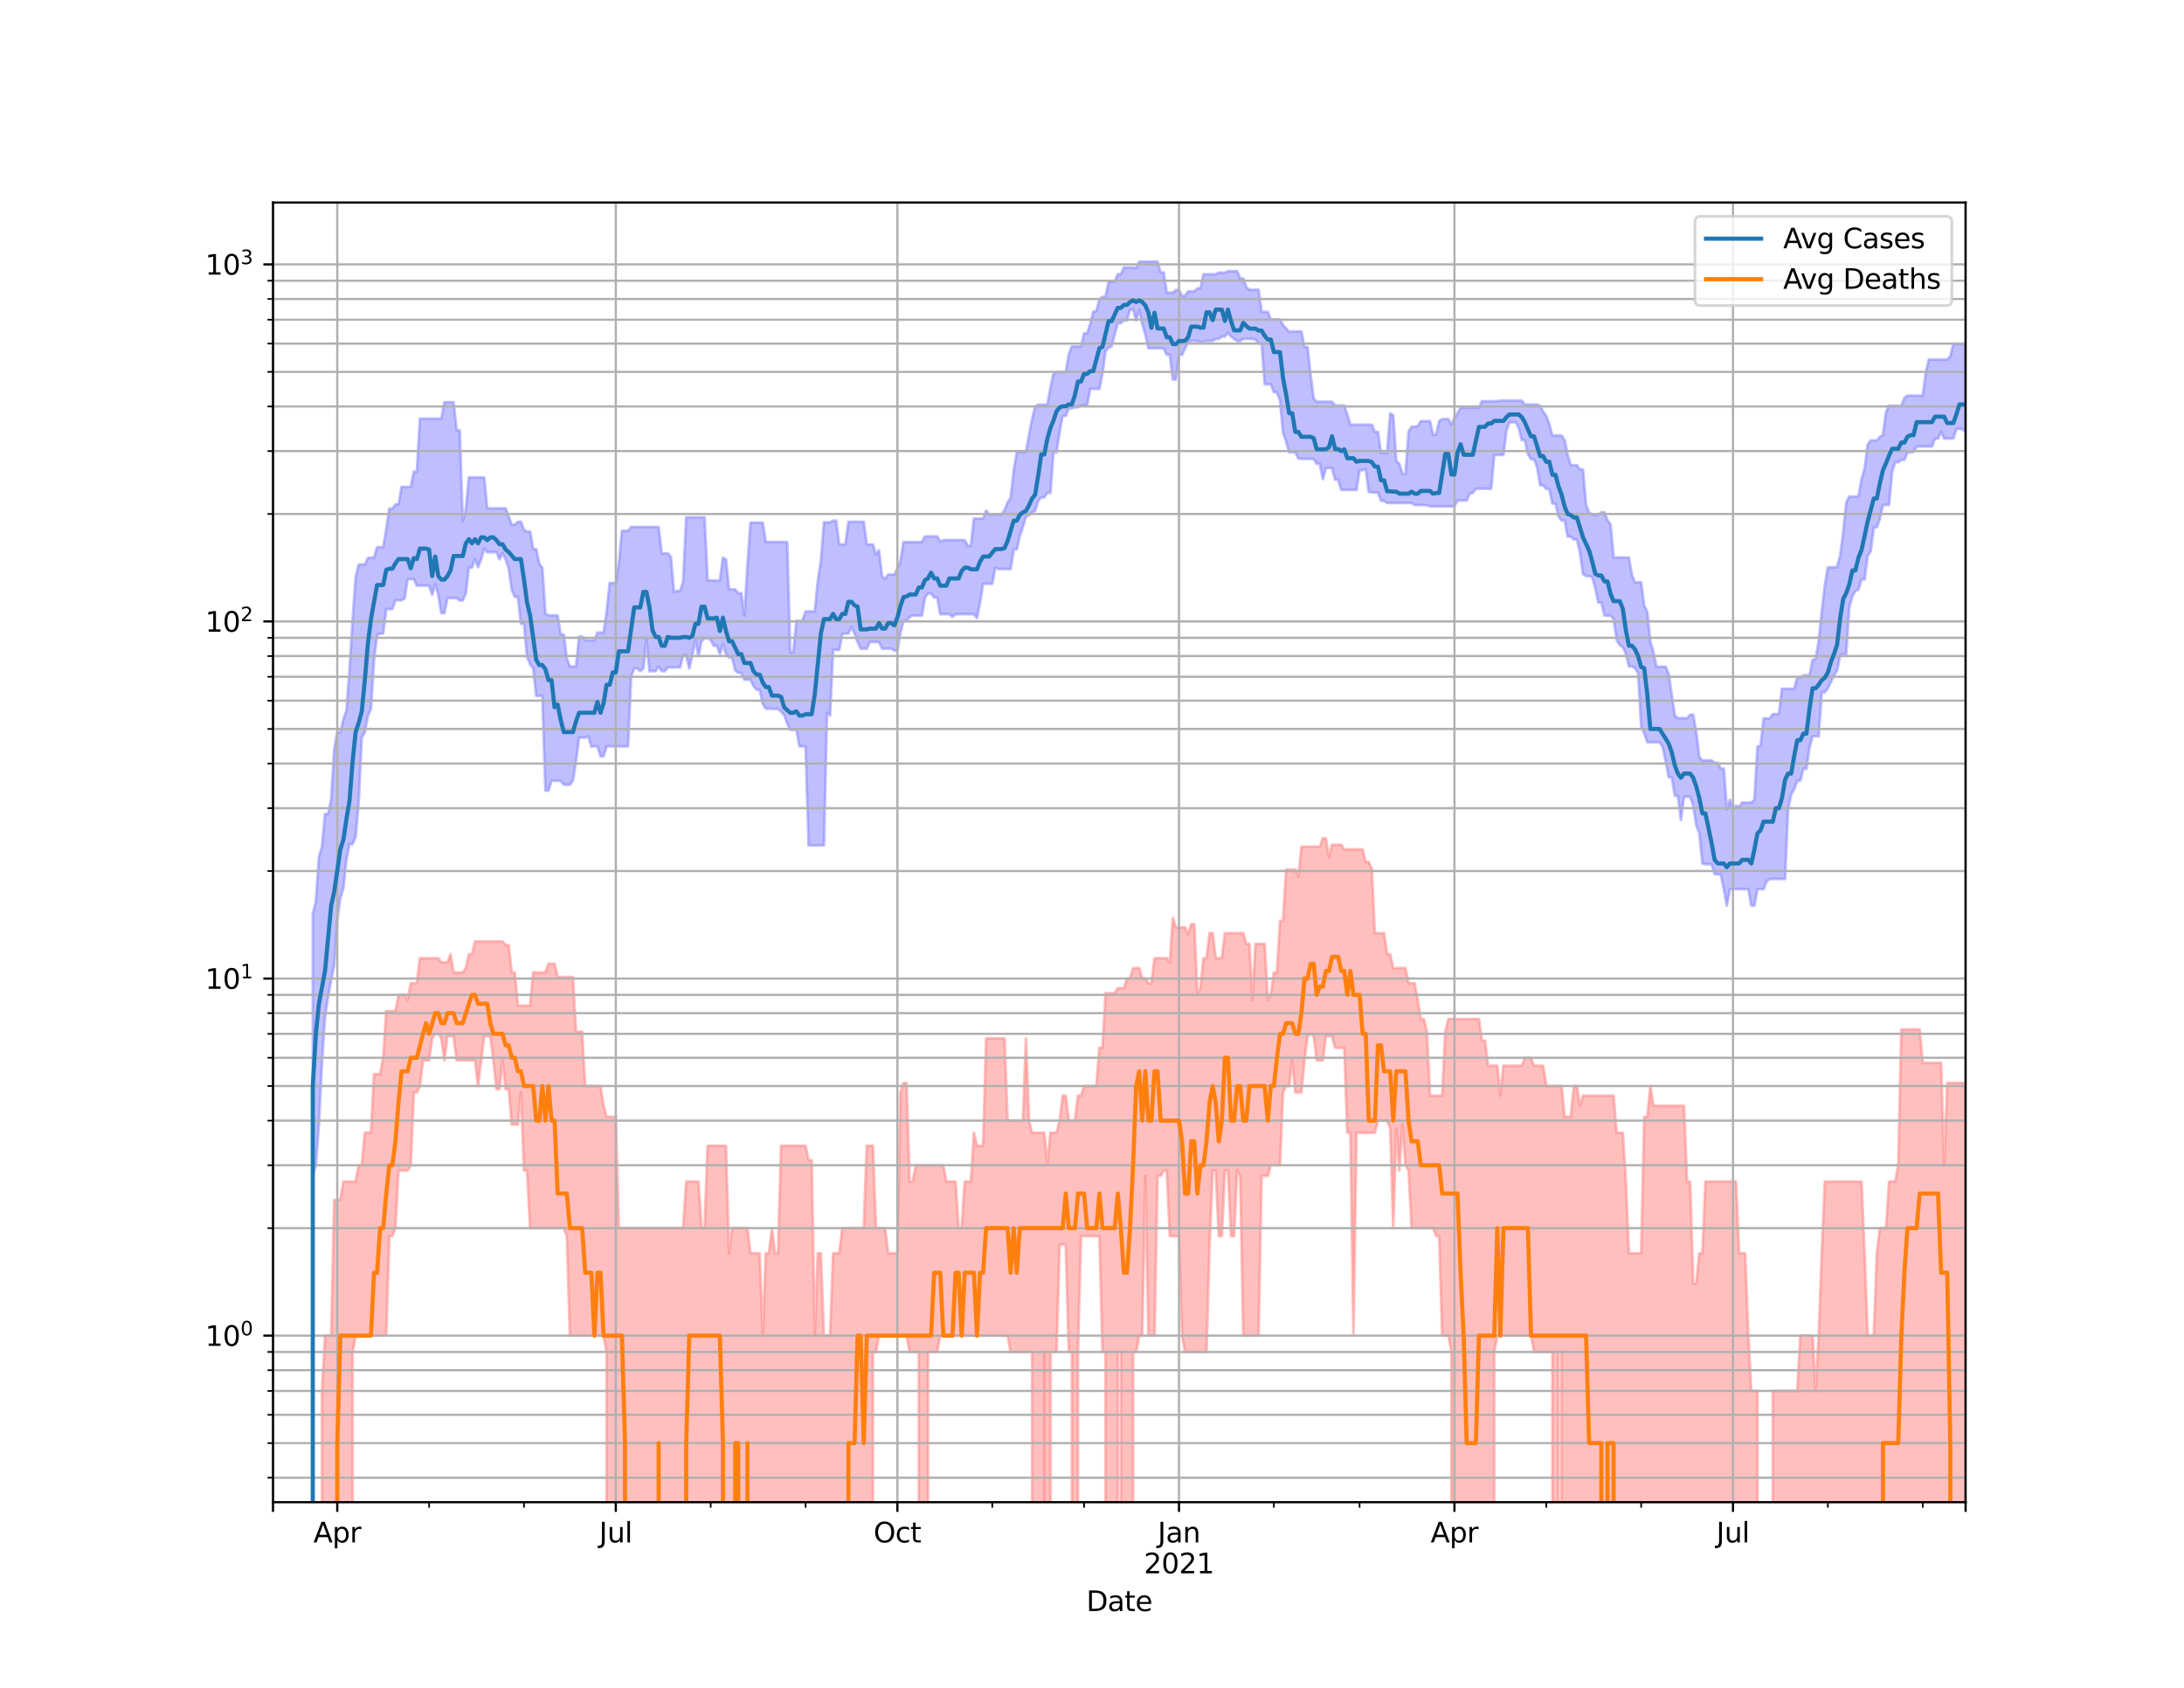 <?xml version="1.0" encoding="utf-8" standalone="no"?>
<!DOCTYPE svg PUBLIC "-//W3C//DTD SVG 1.1//EN"
  "http://www.w3.org/Graphics/SVG/1.1/DTD/svg11.dtd">
<svg height="612pt" version="1.1" viewBox="0 0 792 612" width="792pt" xmlns="http://www.w3.org/2000/svg" xmlns:xlink="http://www.w3.org/1999/xlink">
 <defs>
  <style type="text/css">*{stroke-linecap:butt;stroke-linejoin:round;}</style>
 </defs>
 <g id="figure_1">
  <g id="patch_1">
   <path d="M 0 612 
L 792 612 
L 792 0 
L 0 0 
z
" style="fill:#ffffff;"/>
  </g>
  <g id="axes_1">
   <g id="patch_2">
    <path d="M 99 544.68 
L 712.8 544.68 
L 712.8 73.44 
L 99 73.44 
z
" style="fill:#ffffff;"/>
   </g>
   <g id="PolyCollection_1">
    <path clip-path="url(#p68e2955192)" d="M 99 129958.075 
L 99 129958.075 
L 100.11 129958.075 
L 101.22 129958.075 
L 102.33 129958.075 
L 103.44 129958.075 
L 104.55 129958.075 
L 105.66 129958.075 
L 106.77 129958.075 
L 107.88 129958.075 
L 108.99 129958.075 
L 110.099 129958.075 
L 111.209 129958.075 
L 112.319 129958.075 
L 113.429 331.267 
L 114.539 326.994 
L 115.649 310.732 
L 116.759 307.007 
L 117.869 295.137 
L 118.979 295.137 
L 120.089 289.937 
L 121.199 271.628 
L 122.309 265.448 
L 123.419 265.448 
L 124.529 260.824 
L 125.639 257.54 
L 126.749 242.956 
L 127.859 224.777 
L 128.969 209.259 
L 130.078 204.677 
L 131.188 204.677 
L 132.298 204.677 
L 133.408 202.313 
L 134.518 202.201 
L 135.628 202.201 
L 136.738 198.419 
L 137.848 198.419 
L 138.958 198.419 
L 140.068 191.943 
L 141.178 184.454 
L 142.288 184.454 
L 143.398 182.926 
L 144.508 182.926 
L 145.618 176.556 
L 146.728 176.556 
L 147.838 176.556 
L 148.948 176.556 
L 150.058 171.028 
L 151.167 171.028 
L 152.277 151.8 
L 153.387 151.8 
L 154.497 151.8 
L 155.607 151.8 
L 156.717 151.8 
L 157.827 151.8 
L 158.937 151.8 
L 160.047 151.8 
L 161.157 145.833 
L 162.267 145.833 
L 163.377 145.833 
L 164.487 145.833 
L 165.597 156.014 
L 166.707 156.014 
L 167.817 188.95 
L 168.927 184.727 
L 170.037 173.143 
L 171.146 173.143 
L 172.256 173.143 
L 173.366 173.143 
L 174.476 173.143 
L 175.586 173.143 
L 176.696 184.318 
L 177.806 184.318 
L 178.916 184.318 
L 180.026 184.318 
L 181.136 184.318 
L 182.246 184.318 
L 183.356 184.318 
L 184.466 187.24 
L 185.576 190.261 
L 186.686 190.261 
L 187.796 189.186 
L 188.906 189.186 
L 190.016 192.099 
L 191.125 192.756 
L 192.235 192.756 
L 193.345 199.085 
L 194.455 199.085 
L 195.565 204.483 
L 196.675 205.897 
L 197.785 222.486 
L 198.895 223.132 
L 200.005 223.132 
L 201.115 223.132 
L 202.225 223.132 
L 203.335 230.087 
L 204.445 230.087 
L 205.555 238.734 
L 206.665 241.663 
L 207.775 241.663 
L 208.885 241.663 
L 209.995 230.826 
L 211.105 230.826 
L 212.214 232.143 
L 213.324 232.143 
L 214.434 232.143 
L 215.544 232.143 
L 216.654 229.357 
L 217.764 229.357 
L 218.874 229.357 
L 219.984 221.743 
L 221.094 211.412 
L 222.204 211.412 
L 223.314 211.412 
L 224.424 204.25 
L 225.534 192.474 
L 226.644 192.474 
L 227.754 192.474 
L 228.864 191.081 
L 229.974 191.081 
L 231.084 191.081 
L 232.193 191.081 
L 233.303 191.081 
L 234.413 191.081 
L 235.523 191.081 
L 236.633 191.081 
L 237.743 191.081 
L 238.853 191.081 
L 239.963 200.658 
L 241.073 200.658 
L 242.183 200.658 
L 243.293 201.867 
L 244.403 214.618 
L 245.513 214.294 
L 246.623 214.294 
L 247.733 211.018 
L 248.843 187.584 
L 249.953 187.584 
L 251.063 187.584 
L 252.173 187.584 
L 253.282 187.584 
L 254.392 187.584 
L 255.502 187.584 
L 256.612 210.498 
L 257.722 210.498 
L 258.832 210.498 
L 259.942 210.498 
L 261.052 210.498 
L 262.162 202.201 
L 263.272 202.876 
L 264.382 213.697 
L 265.492 213.697 
L 266.602 213.697 
L 267.712 215.085 
L 268.822 215.085 
L 269.932 223.186 
L 271.042 205.186 
L 272.152 189.513 
L 273.261 189.513 
L 274.371 189.513 
L 275.481 189.513 
L 276.591 189.513 
L 277.701 196.535 
L 278.811 196.535 
L 279.921 196.535 
L 281.031 196.535 
L 282.141 196.535 
L 283.251 196.535 
L 284.361 196.535 
L 285.471 196.535 
L 286.581 236.496 
L 287.691 236.496 
L 288.801 225.112 
L 289.911 225.112 
L 291.021 224.945 
L 292.131 221.69 
L 293.241 221.69 
L 294.35 221.69 
L 295.46 221.69 
L 296.57 210.541 
L 297.68 203.407 
L 298.79 189.394 
L 299.9 189.394 
L 301.01 189.394 
L 302.12 188.774 
L 303.23 188.774 
L 304.34 197.418 
L 305.45 197.418 
L 306.56 197.418 
L 307.67 189.216 
L 308.78 189.216 
L 309.89 189.216 
L 311 189.216 
L 312.11 189.216 
L 313.22 189.216 
L 314.329 197.418 
L 315.439 197.418 
L 316.549 197.418 
L 317.659 201.131 
L 318.769 199.509 
L 319.879 209.09 
L 320.989 209.854 
L 322.099 208.337 
L 323.209 208.337 
L 324.319 208.337 
L 325.429 206.097 
L 326.539 203.445 
L 327.649 196.568 
L 328.759 196.568 
L 329.869 196.568 
L 330.979 196.568 
L 332.089 196.568 
L 333.199 196.568 
L 334.308 196.568 
L 335.418 194.484 
L 336.528 194.484 
L 337.638 194.484 
L 338.748 194.484 
L 339.858 194.484 
L 340.968 196.366 
L 342.078 195.865 
L 343.188 195.865 
L 344.298 195.865 
L 345.408 195.865 
L 346.518 195.865 
L 347.628 195.865 
L 348.738 195.865 
L 349.848 195.865 
L 350.958 197.933 
L 352.068 197.933 
L 353.178 188.045 
L 354.288 188.045 
L 355.397 188.045 
L 356.507 188.045 
L 357.617 185.165 
L 358.727 186.53 
L 359.837 186.53 
L 360.947 186.53 
L 362.057 186.53 
L 363.167 186.53 
L 364.277 185 
L 365.387 182.19 
L 366.497 180.544 
L 367.607 170.686 
L 368.717 163.919 
L 369.827 163.919 
L 370.937 163.919 
L 372.047 163.919 
L 373.157 157.694 
L 374.267 151.952 
L 375.376 147.484 
L 376.486 146.729 
L 377.596 146.729 
L 378.706 146.729 
L 379.816 146.687 
L 380.926 140.588 
L 382.036 135.461 
L 383.146 134.884 
L 384.256 134.884 
L 385.366 134.884 
L 386.476 134.884 
L 387.586 128.436 
L 388.696 125.637 
L 389.806 125.637 
L 390.916 125.637 
L 392.026 125.637 
L 393.136 120.835 
L 394.246 120.835 
L 395.356 117.45 
L 396.465 113 
L 397.575 112.794 
L 398.685 108.509 
L 399.795 107.649 
L 400.905 107.649 
L 402.015 102.095 
L 403.125 102.095 
L 404.235 102.095 
L 405.345 99.456 
L 406.455 99.456 
L 407.565 96.97 
L 408.675 96.97 
L 409.785 96.97 
L 410.895 96.97 
L 412.005 97.195 
L 413.115 94.86 
L 414.225 94.86 
L 415.335 94.86 
L 416.444 94.86 
L 417.554 94.86 
L 418.664 94.86 
L 419.774 94.86 
L 420.884 98.771 
L 421.994 98.771 
L 423.104 106.117 
L 424.214 106.117 
L 425.324 106.117 
L 426.434 105.134 
L 427.544 105.134 
L 428.654 107.249 
L 429.764 107.249 
L 430.874 105.647 
L 431.984 105.647 
L 433.094 105.647 
L 434.204 104.56 
L 435.314 104.56 
L 436.424 99.438 
L 437.533 99.438 
L 438.643 99.438 
L 439.753 99.438 
L 440.863 99.438 
L 441.973 98.866 
L 443.083 98.866 
L 444.193 98.866 
L 445.303 98.335 
L 446.413 98.335 
L 447.523 98.335 
L 448.633 98.335 
L 449.743 100.981 
L 450.853 100.981 
L 451.963 104.096 
L 453.073 105.081 
L 454.183 105.081 
L 455.293 105.081 
L 456.403 105.081 
L 457.512 113.053 
L 458.622 113.053 
L 459.732 113.053 
L 460.842 115.79 
L 461.952 115.79 
L 463.062 115.79 
L 464.172 115.79 
L 465.282 117.856 
L 466.392 119.049 
L 467.502 120.363 
L 468.612 120.181 
L 469.722 120.181 
L 470.832 120.181 
L 471.942 120.181 
L 473.052 125.799 
L 474.162 125.799 
L 475.272 135.837 
L 476.382 144.509 
L 477.492 145.656 
L 478.601 145.656 
L 479.711 145.656 
L 480.821 145.656 
L 481.931 145.656 
L 483.041 145.656 
L 484.151 147.008 
L 485.261 147.008 
L 486.371 147.008 
L 487.481 147.008 
L 488.591 150.418 
L 489.701 154.002 
L 490.811 154.002 
L 491.921 154.002 
L 493.031 154.002 
L 494.141 154.002 
L 495.251 154.002 
L 496.361 154.002 
L 497.471 154.002 
L 498.58 156.574 
L 499.69 156.574 
L 500.8 164.241 
L 501.91 164.241 
L 503.02 164.241 
L 504.13 149.916 
L 505.24 150.582 
L 506.35 167.101 
L 507.46 168.21 
L 508.57 171.825 
L 509.68 171.825 
L 510.79 156.541 
L 511.9 154.734 
L 513.01 154.734 
L 514.12 154.494 
L 515.23 152.704 
L 516.34 152.704 
L 517.45 152.704 
L 518.559 152.704 
L 519.669 157.593 
L 520.779 157.593 
L 521.889 152.704 
L 522.999 151.968 
L 524.109 151.968 
L 525.219 151.968 
L 526.329 153.907 
L 527.439 151.542 
L 528.549 149.828 
L 529.659 147.781 
L 530.769 147.781 
L 531.879 147.781 
L 532.989 147.781 
L 534.099 147.781 
L 535.209 147.781 
L 536.319 147.781 
L 537.429 145.465 
L 538.539 145.465 
L 539.648 145.465 
L 540.758 145.465 
L 541.868 145.465 
L 542.978 145.465 
L 544.088 145.262 
L 545.198 145.262 
L 546.308 145.262 
L 547.418 145.262 
L 548.528 145.262 
L 549.638 145.262 
L 550.748 145.262 
L 551.858 145.262 
L 552.968 146.701 
L 554.078 146.701 
L 555.188 146.701 
L 556.298 146.701 
L 557.408 146.701 
L 558.518 147.161 
L 559.627 149.302 
L 560.737 150.746 
L 561.847 153.765 
L 562.957 157.931 
L 564.067 157.931 
L 565.177 157.931 
L 566.287 157.931 
L 567.397 159.531 
L 568.507 164.909 
L 569.617 168.68 
L 570.727 168.68 
L 571.837 168.68 
L 572.947 170.241 
L 574.057 170.241 
L 575.167 183.058 
L 576.277 185.774 
L 577.387 186.615 
L 578.497 186.615 
L 579.607 186.615 
L 580.716 185.774 
L 581.826 185.774 
L 582.936 188.686 
L 584.046 190.02 
L 585.156 202.127 
L 586.266 202.127 
L 587.376 202.127 
L 588.486 202.127 
L 589.596 202.127 
L 590.706 202.127 
L 591.816 208.587 
L 592.926 211.149 
L 594.036 211.149 
L 595.146 211.149 
L 596.256 219.621 
L 597.366 221.796 
L 598.476 232.653 
L 599.586 236.496 
L 600.695 241.739 
L 601.805 241.739 
L 602.915 241.739 
L 604.025 241.739 
L 605.135 244.358 
L 606.245 251.945 
L 607.355 259.467 
L 608.465 260.403 
L 609.575 260.403 
L 610.685 260.403 
L 611.795 260.403 
L 612.905 259.158 
L 614.015 259.158 
L 615.125 265.448 
L 616.235 274.519 
L 617.345 275.746 
L 618.455 275.746 
L 619.565 275.746 
L 620.675 275.746 
L 621.784 276.579 
L 622.894 276.579 
L 624.004 278.718 
L 625.114 278.718 
L 626.224 293.412 
L 627.334 289.937 
L 628.444 293.412 
L 629.554 292.107 
L 630.664 292.662 
L 631.774 291.011 
L 632.884 291.011 
L 633.994 291.011 
L 635.104 291.011 
L 636.214 289.937 
L 637.324 270.739 
L 638.434 270.362 
L 639.544 260.508 
L 640.654 260.508 
L 641.763 260.508 
L 642.873 258.953 
L 643.983 258.953 
L 645.093 258.953 
L 646.203 249.733 
L 647.313 249.733 
L 648.423 249.733 
L 649.533 249.733 
L 650.643 249.733 
L 651.753 245.634 
L 652.863 245.634 
L 653.973 244.833 
L 655.083 244.833 
L 656.193 244.833 
L 657.303 239.308 
L 658.413 238.877 
L 659.523 232.525 
L 660.633 221.849 
L 661.742 212.208 
L 662.852 205.699 
L 663.962 205.699 
L 665.072 205.699 
L 666.182 205.699 
L 667.292 201.424 
L 668.402 193.231 
L 669.512 182.19 
L 670.622 180.039 
L 671.732 180.039 
L 672.842 180.039 
L 673.952 180.039 
L 675.062 173.724 
L 676.172 169.968 
L 677.282 161.177 
L 678.392 159.688 
L 679.502 159.688 
L 680.612 159.688 
L 681.722 158.391 
L 682.831 157.677 
L 683.941 149.418 
L 685.051 147.105 
L 686.161 147.105 
L 687.271 147.105 
L 688.381 147.105 
L 689.491 147.105 
L 690.601 144.282 
L 691.711 143.45 
L 692.821 143.45 
L 693.931 143.45 
L 695.041 143.45 
L 696.151 143.45 
L 697.261 143.45 
L 698.371 135.03 
L 699.481 130.376 
L 700.591 130.376 
L 701.701 130.376 
L 702.81 130.376 
L 703.92 130.376 
L 705.03 130.376 
L 706.14 130.376 
L 707.25 129.143 
L 708.36 124.709 
L 709.47 124.709 
L 710.58 124.709 
L 711.69 124.709 
L 712.8 124.709 
L 712.8 156.673 
L 712.8 156.673 
L 711.69 155.541 
L 710.58 155.541 
L 709.47 155.541 
L 708.36 159.027 
L 707.25 159.027 
L 706.14 159.027 
L 705.03 159.027 
L 703.92 156.574 
L 702.81 159.027 
L 701.701 159.027 
L 700.591 161.9 
L 699.481 161.9 
L 698.371 161.9 
L 697.261 161.9 
L 696.151 161.9 
L 695.041 161.9 
L 693.931 163.863 
L 692.821 164.033 
L 691.711 164.033 
L 690.601 166.723 
L 689.491 166.723 
L 688.381 167.623 
L 687.271 167.623 
L 686.161 170.878 
L 685.051 183.058 
L 683.941 183.058 
L 682.831 183.058 
L 681.722 188.045 
L 680.612 191.203 
L 679.502 191.203 
L 678.392 199.901 
L 677.282 201.535 
L 676.172 210.11 
L 675.062 210.11 
L 673.952 213.742 
L 672.842 214.34 
L 671.732 216.269 
L 670.622 220.08 
L 669.512 237.186 
L 668.402 237.186 
L 667.292 237.744 
L 666.182 243.187 
L 665.072 244.833 
L 663.962 247.271 
L 662.852 249.56 
L 661.742 251.05 
L 660.633 251.05 
L 659.523 266.96 
L 658.413 266.96 
L 657.303 266.96 
L 656.193 270.992 
L 655.083 278.718 
L 653.973 278.718 
L 652.863 283.097 
L 651.753 283.097 
L 650.643 286.164 
L 649.533 288.019 
L 648.423 293.412 
L 647.313 318.719 
L 646.203 318.719 
L 645.093 318.719 
L 643.983 318.719 
L 642.873 318.719 
L 641.763 318.719 
L 640.654 319.614 
L 639.544 322.388 
L 638.434 322.388 
L 637.324 322.388 
L 636.214 328.383 
L 635.104 328.383 
L 633.994 322.388 
L 632.884 322.388 
L 631.774 322.388 
L 630.664 322.388 
L 629.554 322.388 
L 628.444 322.388 
L 627.334 322.388 
L 626.224 328.383 
L 625.114 322.388 
L 624.004 316.971 
L 622.894 316.971 
L 621.784 316.971 
L 620.675 313.36 
L 619.565 313.36 
L 618.455 313.36 
L 617.345 313.092 
L 616.235 302.174 
L 615.125 299.169 
L 614.015 292.107 
L 612.905 288.882 
L 611.795 288.882 
L 610.685 288.882 
L 609.575 297.319 
L 608.465 288.535 
L 607.355 288.535 
L 606.245 281.855 
L 605.135 281.855 
L 604.025 276.023 
L 602.915 270.739 
L 601.805 269.123 
L 600.695 269.123 
L 599.586 269.123 
L 598.476 269.123 
L 597.366 269.123 
L 596.256 265.909 
L 595.146 263.42 
L 594.036 244.043 
L 592.926 242.268 
L 591.816 241.588 
L 590.706 241.588 
L 589.596 236.978 
L 588.486 234.674 
L 587.376 233.883 
L 586.266 232.079 
L 585.156 224.444 
L 584.046 223.186 
L 582.936 223.186 
L 581.826 223.186 
L 580.716 218.465 
L 579.607 218.465 
L 578.497 213.287 
L 577.387 209.259 
L 576.277 208.88 
L 575.167 208.88 
L 574.057 208.13 
L 572.947 200.368 
L 571.837 195.599 
L 570.727 195.599 
L 569.617 194.581 
L 568.507 194.581 
L 567.397 188.745 
L 566.287 188.745 
L 565.177 187.297 
L 564.067 182.61 
L 562.957 182.61 
L 561.847 177.317 
L 560.737 177.317 
L 559.627 175.969 
L 558.518 175.969 
L 557.408 169.341 
L 556.298 166.486 
L 555.188 166.486 
L 554.078 164.679 
L 552.968 159.583 
L 551.858 159.583 
L 550.748 155.2 
L 549.638 153.108 
L 548.528 153.108 
L 547.418 153.108 
L 546.308 156.014 
L 545.198 164.947 
L 544.088 164.947 
L 542.978 164.947 
L 541.868 164.947 
L 540.758 177.222 
L 539.648 177.222 
L 538.539 177.222 
L 537.429 177.222 
L 536.319 177.222 
L 535.209 177.222 
L 534.099 178.748 
L 532.989 178.994 
L 531.879 181.49 
L 530.769 181.49 
L 529.659 181.49 
L 528.549 181.49 
L 527.439 183.618 
L 526.329 183.618 
L 525.219 183.618 
L 524.109 183.618 
L 522.999 183.618 
L 521.889 183.618 
L 520.779 183.618 
L 519.669 183.618 
L 518.559 183.618 
L 517.45 183.138 
L 516.34 183.138 
L 515.23 183.138 
L 514.12 183.138 
L 513.01 183.138 
L 511.9 182.373 
L 510.79 182.373 
L 509.68 182.373 
L 508.57 182.373 
L 507.46 182.373 
L 506.35 182.373 
L 505.24 182.373 
L 504.13 182.373 
L 503.02 182.373 
L 501.91 181.593 
L 500.8 181.593 
L 499.69 178.576 
L 498.58 178.576 
L 497.471 178.576 
L 496.361 178.356 
L 495.251 170.094 
L 494.141 170.516 
L 493.031 170.516 
L 491.921 177.629 
L 490.811 177.629 
L 489.701 177.629 
L 488.591 177.629 
L 487.481 177.629 
L 486.371 177.629 
L 485.261 173.927 
L 484.151 173.927 
L 483.041 169.695 
L 481.931 169.695 
L 480.821 169.695 
L 479.711 173.769 
L 478.601 168.21 
L 477.492 168.21 
L 476.382 166.387 
L 475.272 166.387 
L 474.162 166.387 
L 473.052 166.387 
L 471.942 166.387 
L 470.832 166.249 
L 469.722 163.995 
L 468.612 163.995 
L 467.502 163.995 
L 466.392 160.144 
L 465.282 156.906 
L 464.172 145.208 
L 463.062 142.232 
L 461.952 142.232 
L 460.842 139.332 
L 459.732 139.332 
L 458.622 139.332 
L 457.512 124.512 
L 456.403 124.512 
L 455.293 123.107 
L 454.183 122.861 
L 453.073 122.861 
L 451.963 122.861 
L 450.853 122.861 
L 449.743 123.676 
L 448.633 123.676 
L 447.523 122.861 
L 446.413 122.022 
L 445.303 120.66 
L 444.193 122.022 
L 443.083 122.022 
L 441.973 122.906 
L 440.863 122.906 
L 439.753 123.593 
L 438.643 123.593 
L 437.533 123.593 
L 436.424 124.064 
L 435.314 124.064 
L 434.204 123.593 
L 433.094 123.593 
L 431.984 123.593 
L 430.874 124.064 
L 429.764 126.27 
L 428.654 128.637 
L 427.544 128.637 
L 426.434 137.605 
L 425.324 137.605 
L 424.214 128.637 
L 423.104 128.637 
L 421.994 126.27 
L 420.884 126.27 
L 419.774 126.27 
L 418.664 126.27 
L 417.554 126.27 
L 416.444 126.27 
L 415.335 121.213 
L 414.225 117.483 
L 413.115 112.325 
L 412.005 116.185 
L 410.895 112.227 
L 409.785 112.227 
L 408.675 116.185 
L 407.565 116.152 
L 406.455 117.186 
L 405.345 117.186 
L 404.235 121.24 
L 403.125 125.532 
L 402.015 126.135 
L 400.905 127.186 
L 399.795 135.37 
L 398.685 141.013 
L 397.575 141.013 
L 396.465 141.013 
L 395.356 141.013 
L 394.246 146.966 
L 393.136 146.966 
L 392.026 147.036 
L 390.916 147.682 
L 389.806 147.682 
L 388.696 148.065 
L 387.586 148.065 
L 386.476 150.82 
L 385.366 150.82 
L 384.256 156.557 
L 383.146 164.033 
L 382.036 164.033 
L 380.926 178.674 
L 379.816 178.674 
L 378.706 180.342 
L 377.596 180.342 
L 376.486 181.645 
L 375.376 185.248 
L 374.267 185.774 
L 373.157 186.785 
L 372.047 187.297 
L 370.937 191.05 
L 369.827 194.322 
L 368.717 199.191 
L 367.607 199.191 
L 366.497 206.337 
L 365.387 206.337 
L 364.277 206.337 
L 363.167 206.337 
L 362.057 206.337 
L 360.947 205.778 
L 359.837 211.676 
L 358.727 211.676 
L 357.617 211.676 
L 356.507 211.676 
L 355.397 218.514 
L 354.288 224.113 
L 353.178 222.701 
L 352.068 222.701 
L 350.958 222.701 
L 349.848 222.701 
L 348.738 222.701 
L 347.628 222.701 
L 346.518 222.701 
L 345.408 223.675 
L 344.298 222.701 
L 343.188 222.701 
L 342.078 222.701 
L 340.968 222.701 
L 339.858 216.653 
L 338.748 216.653 
L 337.638 215.179 
L 336.528 215.179 
L 335.418 216.701 
L 334.308 223.186 
L 333.199 223.186 
L 332.089 223.186 
L 330.979 223.186 
L 329.869 223.675 
L 328.759 225.168 
L 327.649 225.168 
L 326.539 229.478 
L 325.429 235.882 
L 324.319 235.882 
L 323.209 235.208 
L 322.099 235.208 
L 320.989 235.208 
L 319.879 235.208 
L 318.769 232.781 
L 317.659 232.781 
L 316.549 232.781 
L 315.439 232.781 
L 314.329 235.208 
L 313.22 235.208 
L 312.11 235.208 
L 311 232.781 
L 309.89 229.721 
L 308.78 227.282 
L 307.67 229.721 
L 306.56 229.721 
L 305.45 229.842 
L 304.34 235.611 
L 303.23 235.611 
L 302.12 235.611 
L 301.01 259.467 
L 299.9 258.444 
L 298.79 306.528 
L 297.68 306.528 
L 296.57 306.528 
L 295.46 306.528 
L 294.35 306.528 
L 293.241 306.528 
L 292.131 270.613 
L 291.021 270.613 
L 289.911 270.613 
L 288.801 264.651 
L 287.691 264.651 
L 286.581 264.651 
L 285.471 262.324 
L 284.361 259.261 
L 283.251 258.04 
L 282.141 257.043 
L 281.031 257.043 
L 279.921 257.043 
L 278.811 256.945 
L 277.701 256.945 
L 276.591 255.197 
L 275.481 250.081 
L 274.371 250.081 
L 273.261 248.787 
L 272.152 246.447 
L 271.042 246.447 
L 269.932 246.447 
L 268.822 244.043 
L 267.712 243.965 
L 266.602 243.11 
L 265.492 238.449 
L 264.382 238.449 
L 263.272 237.186 
L 262.162 233.492 
L 261.052 237.186 
L 259.942 234.146 
L 258.832 234.146 
L 257.722 232.016 
L 256.612 231.449 
L 255.502 231.449 
L 254.392 232.525 
L 253.282 237.955 
L 252.173 231.826 
L 251.063 237.604 
L 249.953 242.344 
L 248.843 237.604 
L 247.733 237.604 
L 246.623 241.965 
L 245.513 241.965 
L 244.403 241.965 
L 243.293 241.965 
L 242.183 241.965 
L 241.073 243.342 
L 239.963 243.342 
L 238.853 241.663 
L 237.743 243.342 
L 236.633 243.342 
L 235.523 243.342 
L 234.413 231.763 
L 233.303 242.344 
L 232.193 243.342 
L 231.084 242.344 
L 229.974 242.344 
L 228.864 245.473 
L 227.754 270.613 
L 226.644 270.613 
L 225.534 270.613 
L 224.424 270.613 
L 223.314 270.613 
L 222.204 270.613 
L 221.094 270.613 
L 219.984 270.613 
L 218.874 274.25 
L 217.764 274.25 
L 216.654 270.613 
L 215.544 270.613 
L 214.434 270.739 
L 213.324 266.96 
L 212.214 267.434 
L 211.105 267.434 
L 209.995 267.434 
L 208.885 276.161 
L 207.775 282.941 
L 206.665 284.529 
L 205.555 284.529 
L 204.445 284.529 
L 203.335 283.097 
L 202.225 283.097 
L 201.115 283.097 
L 200.005 283.097 
L 198.895 286.664 
L 197.785 286.664 
L 196.675 252.308 
L 195.565 252.308 
L 194.455 252.308 
L 193.345 242.268 
L 192.235 240.842 
L 191.125 238.166 
L 190.016 226.187 
L 188.906 226.187 
L 187.796 216.413 
L 186.686 216.413 
L 185.576 213.88 
L 184.466 206.017 
L 183.356 202.801 
L 182.246 200.549 
L 181.136 202.801 
L 180.026 200.224 
L 178.916 200.224 
L 177.806 200.224 
L 176.696 200.224 
L 175.586 198.944 
L 174.476 202.763 
L 173.366 205.659 
L 172.256 202.763 
L 171.146 205.778 
L 170.037 205.778 
L 168.927 215.179 
L 167.817 217.723 
L 166.707 217.723 
L 165.597 216.846 
L 164.487 216.846 
L 163.377 216.846 
L 162.267 216.846 
L 161.157 222.326 
L 160.047 222.326 
L 158.937 215.65 
L 157.827 211.809 
L 156.717 215.65 
L 155.607 212.342 
L 154.497 212.342 
L 153.387 212.342 
L 152.277 212.342 
L 151.167 212.342 
L 150.058 209.982 
L 148.948 209.982 
L 147.838 209.982 
L 146.728 216.943 
L 145.618 217.674 
L 144.508 217.674 
L 143.398 217.674 
L 142.288 220.853 
L 141.178 220.853 
L 140.068 220.853 
L 138.958 229.721 
L 137.848 229.721 
L 136.738 230.209 
L 135.628 239.525 
L 134.518 257.142 
L 133.408 259.57 
L 132.298 265.448 
L 131.188 267.434 
L 130.078 290.651 
L 128.969 303.513 
L 127.859 306.054 
L 126.749 306.054 
L 125.639 311.508 
L 124.529 322.073 
L 123.419 325.639 
L 122.309 333.531 
L 121.199 349.965 
L 120.089 355.376 
L 118.979 361.363 
L 117.869 368.782 
L 116.759 385.441 
L 115.649 407.757 
L 114.539 422.51 
L 113.429 426.389 
L 112.319 129958.075 
L 111.209 129958.075 
L 110.099 129958.075 
L 108.99 129958.075 
L 107.88 129958.075 
L 106.77 129958.075 
L 105.66 129958.075 
L 104.55 129958.075 
L 103.44 129958.075 
L 102.33 129958.075 
L 101.22 129958.075 
L 100.11 129958.075 
L 99 129958.075 
z
" style="fill:#8080ff;fill-opacity:0.5;stroke:#8080ff;stroke-opacity:0.5;"/>
   </g>
   <g id="PolyCollection_2">
    <path clip-path="url(#p68e2955192)" d="M 99 129958.075 
L 99 129958.075 
L 100.11 129958.075 
L 101.22 129958.075 
L 102.33 129958.075 
L 103.44 129958.075 
L 104.55 129958.075 
L 105.66 129958.075 
L 106.77 129958.075 
L 107.88 129958.075 
L 108.99 129958.075 
L 110.099 129958.075 
L 111.209 129958.075 
L 112.319 129958.075 
L 113.429 129958.075 
L 114.539 129958.075 
L 115.649 129958.075 
L 116.759 504.34 
L 117.869 484.285 
L 118.979 484.285 
L 120.089 484.285 
L 121.199 435.057 
L 122.309 435.057 
L 123.419 435.057 
L 124.529 428.434 
L 125.639 428.434 
L 126.749 428.434 
L 127.859 428.434 
L 128.969 428.434 
L 130.078 422.51 
L 131.188 422.51 
L 132.298 410.717 
L 133.408 410.717 
L 134.518 410.717 
L 135.628 389.459 
L 136.738 389.459 
L 137.848 389.459 
L 138.958 383.534 
L 140.068 366.66 
L 141.178 366.66 
L 142.288 366.66 
L 143.398 366.66 
L 144.508 360.735 
L 145.618 360.735 
L 146.728 360.735 
L 147.838 362.641 
L 148.948 356.523 
L 150.058 356.523 
L 151.167 356.523 
L 152.277 347.443 
L 153.387 347.443 
L 154.497 347.443 
L 155.607 347.443 
L 156.717 347.443 
L 157.827 347.443 
L 158.937 347.443 
L 160.047 348.943 
L 161.157 348.943 
L 162.267 348.943 
L 163.377 345.982 
L 164.487 352.605 
L 165.597 352.605 
L 166.707 352.605 
L 167.817 352.605 
L 168.927 351.006 
L 170.037 345.982 
L 171.146 345.982 
L 172.256 341.371 
L 173.366 341.371 
L 174.476 341.371 
L 175.586 341.371 
L 176.696 341.371 
L 177.806 341.371 
L 178.916 341.371 
L 180.026 341.371 
L 181.136 341.371 
L 182.246 341.371 
L 183.356 342.715 
L 184.466 342.715 
L 185.576 352.605 
L 186.686 352.605 
L 187.796 364.615 
L 188.906 364.615 
L 190.016 364.615 
L 191.125 364.615 
L 192.235 364.615 
L 193.345 352.605 
L 194.455 352.605 
L 195.565 352.605 
L 196.675 352.605 
L 197.785 352.605 
L 198.895 349.451 
L 200.005 349.451 
L 201.115 349.451 
L 202.225 354.251 
L 203.335 354.251 
L 204.445 354.251 
L 205.555 354.251 
L 206.665 354.251 
L 207.775 354.251 
L 208.885 374.069 
L 209.995 374.069 
L 211.105 374.069 
L 212.214 393.786 
L 213.324 393.786 
L 214.434 393.786 
L 215.544 393.786 
L 216.654 393.786 
L 217.764 393.786 
L 218.874 400.974 
L 219.984 404.945 
L 221.094 404.945 
L 222.204 404.945 
L 223.314 404.945 
L 224.424 445.309 
L 225.534 445.309 
L 226.644 445.309 
L 227.754 445.309 
L 228.864 445.309 
L 229.974 445.309 
L 231.084 445.309 
L 232.193 445.309 
L 233.303 445.309 
L 234.413 445.309 
L 235.523 445.309 
L 236.633 445.309 
L 237.743 445.309 
L 238.853 445.309 
L 239.963 445.309 
L 241.073 445.309 
L 242.183 445.309 
L 243.293 445.309 
L 244.403 445.309 
L 245.513 445.309 
L 246.623 445.309 
L 247.733 445.309 
L 248.843 428.434 
L 249.953 428.434 
L 251.063 428.434 
L 252.173 428.434 
L 253.282 428.434 
L 254.392 445.309 
L 255.502 445.309 
L 256.612 415.472 
L 257.722 415.472 
L 258.832 415.472 
L 259.942 415.472 
L 261.052 415.472 
L 262.162 415.472 
L 263.272 415.472 
L 264.382 454.447 
L 265.492 445.309 
L 266.602 445.309 
L 267.712 445.309 
L 268.822 445.309 
L 269.932 445.309 
L 271.042 445.309 
L 272.152 454.447 
L 273.261 454.447 
L 274.371 454.447 
L 275.481 454.447 
L 276.591 484.285 
L 277.701 454.447 
L 278.811 454.447 
L 279.921 445.309 
L 281.031 454.447 
L 282.141 454.447 
L 283.251 415.472 
L 284.361 415.472 
L 285.471 415.472 
L 286.581 415.472 
L 287.691 415.472 
L 288.801 415.472 
L 289.911 415.472 
L 291.021 415.472 
L 292.131 415.472 
L 293.241 420.666 
L 294.35 420.666 
L 295.46 484.285 
L 296.57 454.447 
L 297.68 454.447 
L 298.79 484.285 
L 299.9 484.285 
L 301.01 484.285 
L 302.12 454.447 
L 303.23 454.447 
L 304.34 454.447 
L 305.45 445.309 
L 306.56 445.309 
L 307.67 445.309 
L 308.78 445.309 
L 309.89 445.309 
L 311 445.309 
L 312.11 445.309 
L 313.22 445.309 
L 314.329 415.472 
L 315.439 415.472 
L 316.549 415.472 
L 317.659 445.309 
L 318.769 445.309 
L 319.879 445.309 
L 320.989 445.309 
L 322.099 454.447 
L 323.209 454.447 
L 324.319 454.447 
L 325.429 454.447 
L 326.539 396.082 
L 327.649 392.673 
L 328.759 392.673 
L 329.869 428.434 
L 330.979 428.434 
L 332.089 422.51 
L 333.199 422.51 
L 334.308 422.51 
L 335.418 422.51 
L 336.528 422.51 
L 337.638 422.51 
L 338.748 422.51 
L 339.858 422.51 
L 340.968 422.51 
L 342.078 422.51 
L 343.188 428.434 
L 344.298 428.434 
L 345.408 428.434 
L 346.518 428.434 
L 347.628 445.309 
L 348.738 445.309 
L 349.848 428.434 
L 350.958 428.434 
L 352.068 428.434 
L 353.178 410.717 
L 354.288 415.472 
L 355.397 415.472 
L 356.507 415.472 
L 357.617 376.496 
L 358.727 376.496 
L 359.837 376.496 
L 360.947 376.496 
L 362.057 376.496 
L 363.167 376.496 
L 364.277 376.496 
L 365.387 406.334 
L 366.497 406.334 
L 367.607 406.334 
L 368.717 406.334 
L 369.827 406.334 
L 370.937 406.334 
L 372.047 376.496 
L 373.157 406.334 
L 374.267 410.717 
L 375.376 410.717 
L 376.486 410.717 
L 377.596 410.717 
L 378.706 410.717 
L 379.816 422.51 
L 380.926 410.717 
L 382.036 410.717 
L 383.146 410.717 
L 384.256 406.334 
L 385.366 397.265 
L 386.476 397.265 
L 387.586 406.334 
L 388.696 406.334 
L 389.806 406.334 
L 390.916 397.265 
L 392.026 397.265 
L 393.136 393.786 
L 394.246 393.786 
L 395.356 393.786 
L 396.465 393.786 
L 397.575 393.786 
L 398.685 379.905 
L 399.795 379.905 
L 400.905 360.114 
L 402.015 360.114 
L 403.125 360.114 
L 404.235 360.114 
L 405.345 358.29 
L 406.455 358.29 
L 407.565 358.29 
L 408.675 354.811 
L 409.785 354.811 
L 410.895 351.006 
L 412.005 351.006 
L 413.115 351.006 
L 414.225 354.811 
L 415.335 354.811 
L 416.444 356.523 
L 417.554 356.523 
L 418.664 347.443 
L 419.774 347.443 
L 420.884 347.443 
L 421.994 347.443 
L 423.104 347.443 
L 424.214 348.943 
L 425.324 332.766 
L 426.434 336.294 
L 427.544 336.294 
L 428.654 336.294 
L 429.764 336.294 
L 430.874 338.775 
L 431.984 335.093 
L 433.094 335.093 
L 434.204 360.114 
L 435.314 358.29 
L 436.424 347.443 
L 437.533 347.443 
L 438.643 338.354 
L 439.753 338.354 
L 440.863 347.443 
L 441.973 347.443 
L 443.083 347.443 
L 444.193 338.354 
L 445.303 338.354 
L 446.413 338.354 
L 447.523 338.354 
L 448.633 338.354 
L 449.743 338.354 
L 450.853 338.354 
L 451.963 342.263 
L 453.073 342.263 
L 454.183 362.641 
L 455.293 342.263 
L 456.403 342.263 
L 457.512 342.263 
L 458.622 342.263 
L 459.732 362.641 
L 460.842 360.735 
L 461.952 352.605 
L 463.062 352.605 
L 464.172 333.918 
L 465.282 333.918 
L 466.392 315.276 
L 467.502 315.276 
L 468.612 315.276 
L 469.722 315.276 
L 470.832 317.839 
L 471.942 307.007 
L 473.052 307.007 
L 474.162 307.007 
L 475.272 307.007 
L 476.382 307.007 
L 477.492 307.007 
L 478.601 307.007 
L 479.711 303.967 
L 480.821 303.967 
L 481.931 310.732 
L 483.041 306.291 
L 484.151 306.291 
L 485.261 306.291 
L 486.371 306.291 
L 487.481 307.976 
L 488.591 307.976 
L 489.701 307.976 
L 490.811 307.976 
L 491.921 307.976 
L 493.031 307.976 
L 494.141 307.976 
L 495.251 312.559 
L 496.361 312.559 
L 497.471 314.998 
L 498.58 338.354 
L 499.69 338.354 
L 500.8 338.354 
L 501.91 338.354 
L 503.02 345.982 
L 504.13 345.982 
L 505.24 351.006 
L 506.35 351.006 
L 507.46 351.006 
L 508.57 351.006 
L 509.68 351.006 
L 510.79 356.523 
L 511.9 356.523 
L 513.01 356.523 
L 514.12 362.641 
L 515.23 369.507 
L 516.34 369.507 
L 517.45 374.069 
L 518.559 397.265 
L 519.669 397.265 
L 520.779 397.265 
L 521.889 397.265 
L 522.999 397.265 
L 524.109 374.069 
L 525.219 369.507 
L 526.329 369.507 
L 527.439 369.507 
L 528.549 369.507 
L 529.659 369.507 
L 530.769 369.507 
L 531.879 369.507 
L 532.989 369.507 
L 534.099 369.507 
L 535.209 369.507 
L 536.319 369.507 
L 537.429 377.329 
L 538.539 377.329 
L 539.648 386.419 
L 540.758 386.419 
L 541.868 386.419 
L 542.978 386.419 
L 544.088 397.265 
L 545.198 386.419 
L 546.308 386.419 
L 547.418 386.419 
L 548.528 386.419 
L 549.638 386.419 
L 550.748 386.419 
L 551.858 386.419 
L 552.968 383.534 
L 554.078 383.534 
L 555.188 383.534 
L 556.298 386.419 
L 557.408 386.419 
L 558.518 386.419 
L 559.627 386.419 
L 560.737 393.786 
L 561.847 393.786 
L 562.957 393.786 
L 564.067 393.786 
L 565.177 393.786 
L 566.287 393.786 
L 567.397 404.945 
L 568.507 404.945 
L 569.617 404.945 
L 570.727 393.786 
L 571.837 393.786 
L 572.947 400.974 
L 574.057 397.265 
L 575.167 397.265 
L 576.277 397.265 
L 577.387 397.265 
L 578.497 397.265 
L 579.607 397.265 
L 580.716 397.265 
L 581.826 397.265 
L 582.936 397.265 
L 584.046 397.265 
L 585.156 397.265 
L 586.266 410.717 
L 587.376 410.717 
L 588.486 410.717 
L 589.596 428.434 
L 590.706 454.447 
L 591.816 454.447 
L 592.926 454.447 
L 594.036 454.447 
L 595.146 454.447 
L 596.256 404.945 
L 597.366 404.945 
L 598.476 393.786 
L 599.586 400.974 
L 600.695 400.974 
L 601.805 400.974 
L 602.915 400.974 
L 604.025 400.974 
L 605.135 400.974 
L 606.245 400.974 
L 607.355 400.974 
L 608.465 400.974 
L 609.575 400.974 
L 610.685 400.974 
L 611.795 428.434 
L 612.905 428.434 
L 614.015 465.365 
L 615.125 465.365 
L 616.235 454.447 
L 617.345 454.447 
L 618.455 428.434 
L 619.565 428.434 
L 620.675 428.434 
L 621.784 428.434 
L 622.894 428.434 
L 624.004 428.434 
L 625.114 428.434 
L 626.224 428.434 
L 627.334 428.434 
L 628.444 428.434 
L 629.554 428.434 
L 630.664 454.447 
L 631.774 454.447 
L 632.884 454.447 
L 633.994 484.285 
L 635.104 504.34 
L 636.214 504.34 
L 637.324 504.34 
L 638.434 129958.075 
L 639.544 129958.075 
L 640.654 129958.075 
L 641.763 129958.075 
L 642.873 504.34 
L 643.983 504.34 
L 645.093 504.34 
L 646.203 504.34 
L 647.313 504.34 
L 648.423 504.34 
L 649.533 504.34 
L 650.643 504.34 
L 651.753 504.34 
L 652.863 484.285 
L 653.973 484.285 
L 655.083 484.285 
L 656.193 484.285 
L 657.303 484.285 
L 658.413 504.34 
L 659.523 484.285 
L 660.633 454.447 
L 661.742 428.434 
L 662.852 428.434 
L 663.962 428.434 
L 665.072 428.434 
L 666.182 428.434 
L 667.292 428.434 
L 668.402 428.434 
L 669.512 428.434 
L 670.622 428.434 
L 671.732 428.434 
L 672.842 428.434 
L 673.952 428.434 
L 675.062 428.434 
L 676.172 454.447 
L 677.282 484.285 
L 678.392 484.285 
L 679.502 484.285 
L 680.612 454.447 
L 681.722 445.309 
L 682.831 445.309 
L 683.941 445.309 
L 685.051 428.434 
L 686.161 428.434 
L 687.271 428.434 
L 688.381 422.51 
L 689.491 373.282 
L 690.601 373.282 
L 691.711 373.282 
L 692.821 373.282 
L 693.931 373.282 
L 695.041 373.282 
L 696.151 373.282 
L 697.261 385.441 
L 698.371 385.441 
L 699.481 385.441 
L 700.591 385.441 
L 701.701 385.441 
L 702.81 385.441 
L 703.92 385.441 
L 705.03 422.51 
L 706.14 392.673 
L 707.25 392.673 
L 708.36 392.673 
L 709.47 392.673 
L 710.58 392.673 
L 711.69 392.673 
L 712.8 392.673 
L 712.8 129958.075 
L 712.8 129958.075 
L 711.69 129958.075 
L 710.58 129958.075 
L 709.47 129958.075 
L 708.36 129958.075 
L 707.25 129958.075 
L 706.14 129958.075 
L 705.03 129958.075 
L 703.92 129958.075 
L 702.81 129958.075 
L 701.701 129958.075 
L 700.591 129958.075 
L 699.481 129958.075 
L 698.371 129958.075 
L 697.261 129958.075 
L 696.151 129958.075 
L 695.041 129958.075 
L 693.931 129958.075 
L 692.821 129958.075 
L 691.711 129958.075 
L 690.601 129958.075 
L 689.491 129958.075 
L 688.381 129958.075 
L 687.271 129958.075 
L 686.161 129958.075 
L 685.051 129958.075 
L 683.941 129958.075 
L 682.831 129958.075 
L 681.722 129958.075 
L 680.612 129958.075 
L 679.502 129958.075 
L 678.392 129958.075 
L 677.282 129958.075 
L 676.172 129958.075 
L 675.062 129958.075 
L 673.952 129958.075 
L 672.842 129958.075 
L 671.732 129958.075 
L 670.622 129958.075 
L 669.512 129958.075 
L 668.402 129958.075 
L 667.292 129958.075 
L 666.182 129958.075 
L 665.072 129958.075 
L 663.962 129958.075 
L 662.852 129958.075 
L 661.742 129958.075 
L 660.633 129958.075 
L 659.523 129958.075 
L 658.413 129958.075 
L 657.303 129958.075 
L 656.193 129958.075 
L 655.083 129958.075 
L 653.973 129958.075 
L 652.863 129958.075 
L 651.753 129958.075 
L 650.643 129958.075 
L 649.533 129958.075 
L 648.423 129958.075 
L 647.313 129958.075 
L 646.203 129958.075 
L 645.093 129958.075 
L 643.983 129958.075 
L 642.873 129958.075 
L 641.763 129958.075 
L 640.654 129958.075 
L 639.544 129958.075 
L 638.434 129958.075 
L 637.324 129958.075 
L 636.214 129958.075 
L 635.104 129958.075 
L 633.994 129958.075 
L 632.884 129958.075 
L 631.774 129958.075 
L 630.664 129958.075 
L 629.554 129958.075 
L 628.444 129958.075 
L 627.334 129958.075 
L 626.224 129958.075 
L 625.114 129958.075 
L 624.004 129958.075 
L 622.894 129958.075 
L 621.784 129958.075 
L 620.675 129958.075 
L 619.565 129958.075 
L 618.455 129958.075 
L 617.345 129958.075 
L 616.235 129958.075 
L 615.125 129958.075 
L 614.015 129958.075 
L 612.905 129958.075 
L 611.795 129958.075 
L 610.685 129958.075 
L 609.575 129958.075 
L 608.465 129958.075 
L 607.355 129958.075 
L 606.245 129958.075 
L 605.135 129958.075 
L 604.025 129958.075 
L 602.915 129958.075 
L 601.805 129958.075 
L 600.695 129958.075 
L 599.586 129958.075 
L 598.476 129958.075 
L 597.366 129958.075 
L 596.256 129958.075 
L 595.146 129958.075 
L 594.036 129958.075 
L 592.926 129958.075 
L 591.816 129958.075 
L 590.706 129958.075 
L 589.596 129958.075 
L 588.486 129958.075 
L 587.376 129958.075 
L 586.266 129958.075 
L 585.156 129958.075 
L 584.046 129958.075 
L 582.936 129958.075 
L 581.826 129958.075 
L 580.716 129958.075 
L 579.607 129958.075 
L 578.497 129958.075 
L 577.387 129958.075 
L 576.277 129958.075 
L 575.167 129958.075 
L 574.057 129958.075 
L 572.947 129958.075 
L 571.837 129958.075 
L 570.727 129958.075 
L 569.617 129958.075 
L 568.507 129958.075 
L 567.397 129958.075 
L 566.287 490.209 
L 565.177 490.209 
L 564.067 129958.075 
L 562.957 490.209 
L 561.847 490.209 
L 560.737 490.209 
L 559.627 490.209 
L 558.518 490.209 
L 557.408 490.209 
L 556.298 490.209 
L 555.188 484.285 
L 554.078 484.285 
L 552.968 484.285 
L 551.858 484.285 
L 550.748 484.285 
L 549.638 484.285 
L 548.528 484.285 
L 547.418 484.285 
L 546.308 484.285 
L 545.198 484.285 
L 544.088 484.285 
L 542.978 484.285 
L 541.868 490.209 
L 540.758 129958.075 
L 539.648 129958.075 
L 538.539 129958.075 
L 537.429 129958.075 
L 536.319 129958.075 
L 535.209 129958.075 
L 534.099 129958.075 
L 532.989 129958.075 
L 531.879 129958.075 
L 530.769 129958.075 
L 529.659 129958.075 
L 528.549 129958.075 
L 527.439 129958.075 
L 526.329 490.209 
L 525.219 484.285 
L 524.109 484.285 
L 522.999 484.285 
L 521.889 448.193 
L 520.779 448.193 
L 519.669 445.309 
L 518.559 445.309 
L 517.45 445.309 
L 516.34 445.309 
L 515.23 445.309 
L 514.12 445.309 
L 513.01 445.309 
L 511.9 445.309 
L 510.79 424.416 
L 509.68 422.51 
L 508.57 407.757 
L 507.46 424.416 
L 506.35 409.218 
L 505.24 445.309 
L 504.13 409.218 
L 503.02 406.334 
L 501.91 406.334 
L 500.8 406.334 
L 499.69 406.334 
L 498.58 410.717 
L 497.471 410.717 
L 496.361 410.717 
L 495.251 410.717 
L 494.141 410.717 
L 493.031 410.717 
L 491.921 410.717 
L 490.811 484.285 
L 489.701 410.717 
L 488.591 410.717 
L 487.481 379.905 
L 486.371 379.905 
L 485.261 379.905 
L 484.151 379.905 
L 483.041 375.676 
L 481.931 375.676 
L 480.821 375.676 
L 479.711 384.479 
L 478.601 384.479 
L 477.492 384.479 
L 476.382 375.676 
L 475.272 374.866 
L 474.162 375.676 
L 473.052 384.479 
L 471.942 396.082 
L 470.832 396.082 
L 469.722 396.082 
L 468.612 384.479 
L 467.502 393.786 
L 466.392 393.786 
L 465.282 396.082 
L 464.172 422.51 
L 463.062 422.51 
L 461.952 422.51 
L 460.842 422.51 
L 459.732 426.389 
L 458.622 426.389 
L 457.512 426.389 
L 456.403 484.285 
L 455.293 484.285 
L 454.183 484.285 
L 453.073 484.285 
L 451.963 484.285 
L 450.853 484.285 
L 449.743 426.389 
L 448.633 424.416 
L 447.523 448.193 
L 446.413 448.193 
L 445.303 424.416 
L 444.193 424.416 
L 443.083 448.193 
L 441.973 448.193 
L 440.863 424.416 
L 439.753 424.416 
L 438.643 451.233 
L 437.533 490.209 
L 436.424 490.209 
L 435.314 490.209 
L 434.204 490.209 
L 433.094 490.209 
L 431.984 490.209 
L 430.874 490.209 
L 429.764 490.209 
L 428.654 484.285 
L 427.544 448.193 
L 426.434 448.193 
L 425.324 448.193 
L 424.214 448.193 
L 423.104 424.416 
L 421.994 424.416 
L 420.884 426.389 
L 419.774 426.389 
L 418.664 484.285 
L 417.554 484.285 
L 416.444 484.285 
L 415.335 426.389 
L 414.225 484.285 
L 413.115 484.285 
L 412.005 490.209 
L 410.895 490.209 
L 409.785 129958.075 
L 408.675 129958.075 
L 407.565 129958.075 
L 406.455 490.209 
L 405.345 490.209 
L 404.235 129958.075 
L 403.125 129958.075 
L 402.015 129958.075 
L 400.905 490.209 
L 399.795 490.209 
L 398.685 448.193 
L 397.575 448.193 
L 396.465 448.193 
L 395.356 448.193 
L 394.246 448.193 
L 393.136 448.193 
L 392.026 448.193 
L 390.916 490.209 
L 389.806 129958.075 
L 388.696 490.209 
L 387.586 490.209 
L 386.476 451.233 
L 385.366 451.233 
L 384.256 451.233 
L 383.146 490.209 
L 382.036 490.209 
L 380.926 490.209 
L 379.816 129958.075 
L 378.706 490.209 
L 377.596 129958.075 
L 376.486 129958.075 
L 375.376 129958.075 
L 374.267 490.209 
L 373.157 490.209 
L 372.047 490.209 
L 370.937 490.209 
L 369.827 490.209 
L 368.717 490.209 
L 367.607 490.209 
L 366.497 490.209 
L 365.387 484.285 
L 364.277 484.285 
L 363.167 484.285 
L 362.057 484.285 
L 360.947 484.285 
L 359.837 484.285 
L 358.727 484.285 
L 357.617 484.285 
L 356.507 484.285 
L 355.397 484.285 
L 354.288 484.285 
L 353.178 484.285 
L 352.068 484.285 
L 350.958 484.285 
L 349.848 484.285 
L 348.738 484.285 
L 347.628 484.285 
L 346.518 484.285 
L 345.408 484.285 
L 344.298 484.285 
L 343.188 484.285 
L 342.078 484.285 
L 340.968 484.285 
L 339.858 490.209 
L 338.748 490.209 
L 337.638 490.209 
L 336.528 490.209 
L 335.418 129958.075 
L 334.308 129958.075 
L 333.199 490.209 
L 332.089 490.209 
L 330.979 490.209 
L 329.869 490.209 
L 328.759 484.285 
L 327.649 484.285 
L 326.539 484.285 
L 325.429 484.285 
L 324.319 484.285 
L 323.209 484.285 
L 322.099 484.285 
L 320.989 484.285 
L 319.879 484.285 
L 318.769 484.285 
L 317.659 490.209 
L 316.549 490.209 
L 315.439 129958.075 
L 314.329 129958.075 
L 313.22 129958.075 
L 312.11 129958.075 
L 311 129958.075 
L 309.89 129958.075 
L 308.78 129958.075 
L 307.67 129958.075 
L 306.56 129958.075 
L 305.45 129958.075 
L 304.34 129958.075 
L 303.23 129958.075 
L 302.12 129958.075 
L 301.01 129958.075 
L 299.9 129958.075 
L 298.79 129958.075 
L 297.68 129958.075 
L 296.57 129958.075 
L 295.46 129958.075 
L 294.35 129958.075 
L 293.241 129958.075 
L 292.131 129958.075 
L 291.021 129958.075 
L 289.911 129958.075 
L 288.801 129958.075 
L 287.691 129958.075 
L 286.581 129958.075 
L 285.471 129958.075 
L 284.361 129958.075 
L 283.251 129958.075 
L 282.141 129958.075 
L 281.031 129958.075 
L 279.921 129958.075 
L 278.811 129958.075 
L 277.701 129958.075 
L 276.591 129958.075 
L 275.481 129958.075 
L 274.371 129958.075 
L 273.261 129958.075 
L 272.152 129958.075 
L 271.042 129958.075 
L 269.932 129958.075 
L 268.822 129958.075 
L 267.712 129958.075 
L 266.602 129958.075 
L 265.492 129958.075 
L 264.382 129958.075 
L 263.272 129958.075 
L 262.162 129958.075 
L 261.052 129958.075 
L 259.942 129958.075 
L 258.832 129958.075 
L 257.722 129958.075 
L 256.612 129958.075 
L 255.502 129958.075 
L 254.392 129958.075 
L 253.282 129958.075 
L 252.173 129958.075 
L 251.063 129958.075 
L 249.953 129958.075 
L 248.843 129958.075 
L 247.733 129958.075 
L 246.623 129958.075 
L 245.513 129958.075 
L 244.403 129958.075 
L 243.293 129958.075 
L 242.183 129958.075 
L 241.073 129958.075 
L 239.963 129958.075 
L 238.853 129958.075 
L 237.743 129958.075 
L 236.633 129958.075 
L 235.523 129958.075 
L 234.413 129958.075 
L 233.303 129958.075 
L 232.193 129958.075 
L 231.084 129958.075 
L 229.974 129958.075 
L 228.864 129958.075 
L 227.754 129958.075 
L 226.644 129958.075 
L 225.534 129958.075 
L 224.424 129958.075 
L 223.314 129958.075 
L 222.204 129958.075 
L 221.094 129958.075 
L 219.984 490.209 
L 218.874 484.285 
L 217.764 484.285 
L 216.654 484.285 
L 215.544 484.285 
L 214.434 484.285 
L 213.324 484.285 
L 212.214 484.285 
L 211.105 484.285 
L 209.995 484.285 
L 208.885 484.285 
L 207.775 484.285 
L 206.665 484.285 
L 205.555 448.193 
L 204.445 445.309 
L 203.335 445.309 
L 202.225 445.309 
L 201.115 445.309 
L 200.005 445.309 
L 198.895 445.309 
L 197.785 445.309 
L 196.675 445.309 
L 195.565 445.309 
L 194.455 445.309 
L 193.345 445.309 
L 192.235 445.309 
L 191.125 424.416 
L 190.016 424.416 
L 188.906 396.082 
L 187.796 407.757 
L 186.686 407.757 
L 185.576 407.757 
L 184.466 394.922 
L 183.356 394.922 
L 182.246 384.479 
L 181.136 394.922 
L 180.026 394.922 
L 178.916 384.479 
L 177.806 375.676 
L 176.696 375.676 
L 175.586 375.676 
L 174.476 384.479 
L 173.366 393.786 
L 172.256 384.479 
L 171.146 384.479 
L 170.037 384.479 
L 168.927 384.479 
L 167.817 384.479 
L 166.707 384.479 
L 165.597 384.479 
L 164.487 375.676 
L 163.377 375.676 
L 162.267 375.676 
L 161.157 384.479 
L 160.047 376.496 
L 158.937 374.866 
L 157.827 374.866 
L 156.717 376.496 
L 155.607 384.479 
L 154.497 384.479 
L 153.387 384.479 
L 152.277 393.786 
L 151.167 396.082 
L 150.058 396.082 
L 148.948 422.51 
L 147.838 424.416 
L 146.728 424.416 
L 145.618 424.416 
L 144.508 424.416 
L 143.398 445.309 
L 142.288 448.193 
L 141.178 448.193 
L 140.068 484.285 
L 138.958 484.285 
L 137.848 484.285 
L 136.738 484.285 
L 135.628 484.285 
L 134.518 484.285 
L 133.408 484.285 
L 132.298 484.285 
L 131.188 484.285 
L 130.078 484.285 
L 128.969 484.285 
L 127.859 490.209 
L 126.749 129958.075 
L 125.639 129958.075 
L 124.529 129958.075 
L 123.419 129958.075 
L 122.309 129958.075 
L 121.199 129958.075 
L 120.089 129958.075 
L 118.979 129958.075 
L 117.869 129958.075 
L 116.759 129958.075 
L 115.649 129958.075 
L 114.539 129958.075 
L 113.429 129958.075 
L 112.319 129958.075 
L 111.209 129958.075 
L 110.099 129958.075 
L 108.99 129958.075 
L 107.88 129958.075 
L 106.77 129958.075 
L 105.66 129958.075 
L 104.55 129958.075 
L 103.44 129958.075 
L 102.33 129958.075 
L 101.22 129958.075 
L 100.11 129958.075 
L 99 129958.075 
z
" style="fill:#ff8080;fill-opacity:0.5;stroke:#ff8080;stroke-opacity:0.5;"/>
   </g>
   <g id="matplotlib.axis_1">
    <g id="xtick_1">
     <g id="line2d_1">
      <path clip-path="url(#p68e2955192)" d="M 99 544.68 
L 99 73.44 
" style="fill:none;stroke:#b0b0b0;stroke-linecap:square;stroke-width:0.8;"/>
     </g>
     <g id="line2d_2">
      <defs>
       <path d="M 0 0 
L 0 3.5 
" id="m4abed1d830" style="stroke:#000000;stroke-width:0.8;"/>
      </defs>
      <g>
       <use style="stroke:#000000;stroke-width:0.8;" x="99" xlink:href="#m4abed1d830" y="544.68"/>
      </g>
     </g>
    </g>
    <g id="xtick_2">
     <g id="line2d_3">
      <path clip-path="url(#p68e2955192)" d="M 122.309 544.68 
L 122.309 73.44 
" style="fill:none;stroke:#b0b0b0;stroke-linecap:square;stroke-width:0.8;"/>
     </g>
     <g id="line2d_4">
      <g>
       <use style="stroke:#000000;stroke-width:0.8;" x="122.309" xlink:href="#m4abed1d830" y="544.68"/>
      </g>
     </g>
     <g id="text_1">
      <!-- Apr -->
      <g transform="translate(113.659 559.278)scale(0.1 -0.1)">
       <defs>
        <path d="M 2188 4044 
L 1331 1722 
L 3047 1722 
L 2188 4044 
z
M 1831 4666 
L 2547 4666 
L 4325 0 
L 3669 0 
L 3244 1197 
L 1141 1197 
L 716 0 
L 50 0 
L 1831 4666 
z
" id="DejaVuSans-41" transform="scale(0.016)"/>
        <path d="M 1159 525 
L 1159 -1331 
L 581 -1331 
L 581 3500 
L 1159 3500 
L 1159 2969 
Q 1341 3281 1617 3432 
Q 1894 3584 2278 3584 
Q 2916 3584 3314 3078 
Q 3713 2572 3713 1747 
Q 3713 922 3314 415 
Q 2916 -91 2278 -91 
Q 1894 -91 1617 61 
Q 1341 213 1159 525 
z
M 3116 1747 
Q 3116 2381 2855 2742 
Q 2594 3103 2138 3103 
Q 1681 3103 1420 2742 
Q 1159 2381 1159 1747 
Q 1159 1113 1420 752 
Q 1681 391 2138 391 
Q 2594 391 2855 752 
Q 3116 1113 3116 1747 
z
" id="DejaVuSans-70" transform="scale(0.016)"/>
        <path d="M 2631 2963 
Q 2534 3019 2420 3045 
Q 2306 3072 2169 3072 
Q 1681 3072 1420 2755 
Q 1159 2438 1159 1844 
L 1159 0 
L 581 0 
L 581 3500 
L 1159 3500 
L 1159 2956 
Q 1341 3275 1631 3429 
Q 1922 3584 2338 3584 
Q 2397 3584 2469 3576 
Q 2541 3569 2628 3553 
L 2631 2963 
z
" id="DejaVuSans-72" transform="scale(0.016)"/>
       </defs>
       <use xlink:href="#DejaVuSans-41"/>
       <use x="68.408" xlink:href="#DejaVuSans-70"/>
       <use x="131.885" xlink:href="#DejaVuSans-72"/>
      </g>
     </g>
    </g>
    <g id="xtick_3">
     <g id="line2d_5">
      <path clip-path="url(#p68e2955192)" d="M 223.314 544.68 
L 223.314 73.44 
" style="fill:none;stroke:#b0b0b0;stroke-linecap:square;stroke-width:0.8;"/>
     </g>
     <g id="line2d_6">
      <g>
       <use style="stroke:#000000;stroke-width:0.8;" x="223.314" xlink:href="#m4abed1d830" y="544.68"/>
      </g>
     </g>
     <g id="text_2">
      <!-- Jul -->
      <g transform="translate(217.281 559.278)scale(0.1 -0.1)">
       <defs>
        <path d="M 628 4666 
L 1259 4666 
L 1259 325 
Q 1259 -519 939 -900 
Q 619 -1281 -91 -1281 
L -331 -1281 
L -331 -750 
L -134 -750 
Q 284 -750 456 -515 
Q 628 -281 628 325 
L 628 4666 
z
" id="DejaVuSans-4a" transform="scale(0.016)"/>
        <path d="M 544 1381 
L 544 3500 
L 1119 3500 
L 1119 1403 
Q 1119 906 1312 657 
Q 1506 409 1894 409 
Q 2359 409 2629 706 
Q 2900 1003 2900 1516 
L 2900 3500 
L 3475 3500 
L 3475 0 
L 2900 0 
L 2900 538 
Q 2691 219 2414 64 
Q 2138 -91 1772 -91 
Q 1169 -91 856 284 
Q 544 659 544 1381 
z
M 1991 3584 
L 1991 3584 
z
" id="DejaVuSans-75" transform="scale(0.016)"/>
        <path d="M 603 4863 
L 1178 4863 
L 1178 0 
L 603 0 
L 603 4863 
z
" id="DejaVuSans-6c" transform="scale(0.016)"/>
       </defs>
       <use xlink:href="#DejaVuSans-4a"/>
       <use x="29.492" xlink:href="#DejaVuSans-75"/>
       <use x="92.871" xlink:href="#DejaVuSans-6c"/>
      </g>
     </g>
    </g>
    <g id="xtick_4">
     <g id="line2d_7">
      <path clip-path="url(#p68e2955192)" d="M 325.429 544.68 
L 325.429 73.44 
" style="fill:none;stroke:#b0b0b0;stroke-linecap:square;stroke-width:0.8;"/>
     </g>
     <g id="line2d_8">
      <g>
       <use style="stroke:#000000;stroke-width:0.8;" x="325.429" xlink:href="#m4abed1d830" y="544.68"/>
      </g>
     </g>
     <g id="text_3">
      <!-- Oct -->
      <g transform="translate(316.784 559.278)scale(0.1 -0.1)">
       <defs>
        <path d="M 2522 4238 
Q 1834 4238 1429 3725 
Q 1025 3213 1025 2328 
Q 1025 1447 1429 934 
Q 1834 422 2522 422 
Q 3209 422 3611 934 
Q 4013 1447 4013 2328 
Q 4013 3213 3611 3725 
Q 3209 4238 2522 4238 
z
M 2522 4750 
Q 3503 4750 4090 4092 
Q 4678 3434 4678 2328 
Q 4678 1225 4090 567 
Q 3503 -91 2522 -91 
Q 1538 -91 948 565 
Q 359 1222 359 2328 
Q 359 3434 948 4092 
Q 1538 4750 2522 4750 
z
" id="DejaVuSans-4f" transform="scale(0.016)"/>
        <path d="M 3122 3366 
L 3122 2828 
Q 2878 2963 2633 3030 
Q 2388 3097 2138 3097 
Q 1578 3097 1268 2742 
Q 959 2388 959 1747 
Q 959 1106 1268 751 
Q 1578 397 2138 397 
Q 2388 397 2633 464 
Q 2878 531 3122 666 
L 3122 134 
Q 2881 22 2623 -34 
Q 2366 -91 2075 -91 
Q 1284 -91 818 406 
Q 353 903 353 1747 
Q 353 2603 823 3093 
Q 1294 3584 2113 3584 
Q 2378 3584 2631 3529 
Q 2884 3475 3122 3366 
z
" id="DejaVuSans-63" transform="scale(0.016)"/>
        <path d="M 1172 4494 
L 1172 3500 
L 2356 3500 
L 2356 3053 
L 1172 3053 
L 1172 1153 
Q 1172 725 1289 603 
Q 1406 481 1766 481 
L 2356 481 
L 2356 0 
L 1766 0 
Q 1100 0 847 248 
Q 594 497 594 1153 
L 594 3053 
L 172 3053 
L 172 3500 
L 594 3500 
L 594 4494 
L 1172 4494 
z
" id="DejaVuSans-74" transform="scale(0.016)"/>
       </defs>
       <use xlink:href="#DejaVuSans-4f"/>
       <use x="78.711" xlink:href="#DejaVuSans-63"/>
       <use x="133.691" xlink:href="#DejaVuSans-74"/>
      </g>
     </g>
    </g>
    <g id="xtick_5">
     <g id="line2d_9">
      <path clip-path="url(#p68e2955192)" d="M 427.544 544.68 
L 427.544 73.44 
" style="fill:none;stroke:#b0b0b0;stroke-linecap:square;stroke-width:0.8;"/>
     </g>
     <g id="line2d_10">
      <g>
       <use style="stroke:#000000;stroke-width:0.8;" x="427.544" xlink:href="#m4abed1d830" y="544.68"/>
      </g>
     </g>
     <g id="text_4">
      <!-- Jan -->
      <g transform="translate(419.836 559.278)scale(0.1 -0.1)">
       <defs>
        <path d="M 2194 1759 
Q 1497 1759 1228 1600 
Q 959 1441 959 1056 
Q 959 750 1161 570 
Q 1363 391 1709 391 
Q 2188 391 2477 730 
Q 2766 1069 2766 1631 
L 2766 1759 
L 2194 1759 
z
M 3341 1997 
L 3341 0 
L 2766 0 
L 2766 531 
Q 2569 213 2275 61 
Q 1981 -91 1556 -91 
Q 1019 -91 701 211 
Q 384 513 384 1019 
Q 384 1609 779 1909 
Q 1175 2209 1959 2209 
L 2766 2209 
L 2766 2266 
Q 2766 2663 2505 2880 
Q 2244 3097 1772 3097 
Q 1472 3097 1187 3025 
Q 903 2953 641 2809 
L 641 3341 
Q 956 3463 1253 3523 
Q 1550 3584 1831 3584 
Q 2591 3584 2966 3190 
Q 3341 2797 3341 1997 
z
" id="DejaVuSans-61" transform="scale(0.016)"/>
        <path d="M 3513 2113 
L 3513 0 
L 2938 0 
L 2938 2094 
Q 2938 2591 2744 2837 
Q 2550 3084 2163 3084 
Q 1697 3084 1428 2787 
Q 1159 2491 1159 1978 
L 1159 0 
L 581 0 
L 581 3500 
L 1159 3500 
L 1159 2956 
Q 1366 3272 1645 3428 
Q 1925 3584 2291 3584 
Q 2894 3584 3203 3211 
Q 3513 2838 3513 2113 
z
" id="DejaVuSans-6e" transform="scale(0.016)"/>
       </defs>
       <use xlink:href="#DejaVuSans-4a"/>
       <use x="29.492" xlink:href="#DejaVuSans-61"/>
       <use x="90.771" xlink:href="#DejaVuSans-6e"/>
      </g>
      <!-- 2021 -->
      <g transform="translate(414.819 570.476)scale(0.1 -0.1)">
       <defs>
        <path d="M 1228 531 
L 3431 531 
L 3431 0 
L 469 0 
L 469 531 
Q 828 903 1448 1529 
Q 2069 2156 2228 2338 
Q 2531 2678 2651 2914 
Q 2772 3150 2772 3378 
Q 2772 3750 2511 3984 
Q 2250 4219 1831 4219 
Q 1534 4219 1204 4116 
Q 875 4013 500 3803 
L 500 4441 
Q 881 4594 1212 4672 
Q 1544 4750 1819 4750 
Q 2544 4750 2975 4387 
Q 3406 4025 3406 3419 
Q 3406 3131 3298 2873 
Q 3191 2616 2906 2266 
Q 2828 2175 2409 1742 
Q 1991 1309 1228 531 
z
" id="DejaVuSans-32" transform="scale(0.016)"/>
        <path d="M 2034 4250 
Q 1547 4250 1301 3770 
Q 1056 3291 1056 2328 
Q 1056 1369 1301 889 
Q 1547 409 2034 409 
Q 2525 409 2770 889 
Q 3016 1369 3016 2328 
Q 3016 3291 2770 3770 
Q 2525 4250 2034 4250 
z
M 2034 4750 
Q 2819 4750 3233 4129 
Q 3647 3509 3647 2328 
Q 3647 1150 3233 529 
Q 2819 -91 2034 -91 
Q 1250 -91 836 529 
Q 422 1150 422 2328 
Q 422 3509 836 4129 
Q 1250 4750 2034 4750 
z
" id="DejaVuSans-30" transform="scale(0.016)"/>
        <path d="M 794 531 
L 1825 531 
L 1825 4091 
L 703 3866 
L 703 4441 
L 1819 4666 
L 2450 4666 
L 2450 531 
L 3481 531 
L 3481 0 
L 794 0 
L 794 531 
z
" id="DejaVuSans-31" transform="scale(0.016)"/>
       </defs>
       <use xlink:href="#DejaVuSans-32"/>
       <use x="63.623" xlink:href="#DejaVuSans-30"/>
       <use x="127.246" xlink:href="#DejaVuSans-32"/>
       <use x="190.869" xlink:href="#DejaVuSans-31"/>
      </g>
     </g>
    </g>
    <g id="xtick_6">
     <g id="line2d_11">
      <path clip-path="url(#p68e2955192)" d="M 527.439 544.68 
L 527.439 73.44 
" style="fill:none;stroke:#b0b0b0;stroke-linecap:square;stroke-width:0.8;"/>
     </g>
     <g id="line2d_12">
      <g>
       <use style="stroke:#000000;stroke-width:0.8;" x="527.439" xlink:href="#m4abed1d830" y="544.68"/>
      </g>
     </g>
     <g id="text_5">
      <!-- Apr -->
      <g transform="translate(518.789 559.278)scale(0.1 -0.1)">
       <use xlink:href="#DejaVuSans-41"/>
       <use x="68.408" xlink:href="#DejaVuSans-70"/>
       <use x="131.885" xlink:href="#DejaVuSans-72"/>
      </g>
     </g>
    </g>
    <g id="xtick_7">
     <g id="line2d_13">
      <path clip-path="url(#p68e2955192)" d="M 628.444 544.68 
L 628.444 73.44 
" style="fill:none;stroke:#b0b0b0;stroke-linecap:square;stroke-width:0.8;"/>
     </g>
     <g id="line2d_14">
      <g>
       <use style="stroke:#000000;stroke-width:0.8;" x="628.444" xlink:href="#m4abed1d830" y="544.68"/>
      </g>
     </g>
     <g id="text_6">
      <!-- Jul -->
      <g transform="translate(622.411 559.278)scale(0.1 -0.1)">
       <use xlink:href="#DejaVuSans-4a"/>
       <use x="29.492" xlink:href="#DejaVuSans-75"/>
       <use x="92.871" xlink:href="#DejaVuSans-6c"/>
      </g>
     </g>
    </g>
    <g id="xtick_8">
     <g id="line2d_15">
      <path clip-path="url(#p68e2955192)" d="M 712.8 544.68 
L 712.8 73.44 
" style="fill:none;stroke:#b0b0b0;stroke-linecap:square;stroke-width:0.8;"/>
     </g>
     <g id="line2d_16">
      <g>
       <use style="stroke:#000000;stroke-width:0.8;" x="712.8" xlink:href="#m4abed1d830" y="544.68"/>
      </g>
     </g>
    </g>
    <g id="xtick_9">
     <g id="line2d_17">
      <defs>
       <path d="M 0 0 
L 0 2 
" id="mbe9820739d" style="stroke:#000000;stroke-width:0.6;"/>
      </defs>
      <g>
       <use style="stroke:#000000;stroke-width:0.6;" x="155.607" xlink:href="#mbe9820739d" y="544.68"/>
      </g>
     </g>
    </g>
    <g id="xtick_10">
     <g id="line2d_18">
      <g>
       <use style="stroke:#000000;stroke-width:0.6;" x="190.016" xlink:href="#mbe9820739d" y="544.68"/>
      </g>
     </g>
    </g>
    <g id="xtick_11">
     <g id="line2d_19">
      <g>
       <use style="stroke:#000000;stroke-width:0.6;" x="257.722" xlink:href="#mbe9820739d" y="544.68"/>
      </g>
     </g>
    </g>
    <g id="xtick_12">
     <g id="line2d_20">
      <g>
       <use style="stroke:#000000;stroke-width:0.6;" x="292.131" xlink:href="#mbe9820739d" y="544.68"/>
      </g>
     </g>
    </g>
    <g id="xtick_13">
     <g id="line2d_21">
      <g>
       <use style="stroke:#000000;stroke-width:0.6;" x="359.837" xlink:href="#mbe9820739d" y="544.68"/>
      </g>
     </g>
    </g>
    <g id="xtick_14">
     <g id="line2d_22">
      <g>
       <use style="stroke:#000000;stroke-width:0.6;" x="393.136" xlink:href="#mbe9820739d" y="544.68"/>
      </g>
     </g>
    </g>
    <g id="xtick_15">
     <g id="line2d_23">
      <g>
       <use style="stroke:#000000;stroke-width:0.6;" x="461.952" xlink:href="#mbe9820739d" y="544.68"/>
      </g>
     </g>
    </g>
    <g id="xtick_16">
     <g id="line2d_24">
      <g>
       <use style="stroke:#000000;stroke-width:0.6;" x="493.031" xlink:href="#mbe9820739d" y="544.68"/>
      </g>
     </g>
    </g>
    <g id="xtick_17">
     <g id="line2d_25">
      <g>
       <use style="stroke:#000000;stroke-width:0.6;" x="560.737" xlink:href="#mbe9820739d" y="544.68"/>
      </g>
     </g>
    </g>
    <g id="xtick_18">
     <g id="line2d_26">
      <g>
       <use style="stroke:#000000;stroke-width:0.6;" x="595.146" xlink:href="#mbe9820739d" y="544.68"/>
      </g>
     </g>
    </g>
    <g id="xtick_19">
     <g id="line2d_27">
      <g>
       <use style="stroke:#000000;stroke-width:0.6;" x="662.852" xlink:href="#mbe9820739d" y="544.68"/>
      </g>
     </g>
    </g>
    <g id="xtick_20">
     <g id="line2d_28">
      <g>
       <use style="stroke:#000000;stroke-width:0.6;" x="697.261" xlink:href="#mbe9820739d" y="544.68"/>
      </g>
     </g>
    </g>
    <g id="text_7">
     <!-- Date -->
     <g transform="translate(393.949 584.154)scale(0.1 -0.1)">
      <defs>
       <path d="M 1259 4147 
L 1259 519 
L 2022 519 
Q 2988 519 3436 956 
Q 3884 1394 3884 2338 
Q 3884 3275 3436 3711 
Q 2988 4147 2022 4147 
L 1259 4147 
z
M 628 4666 
L 1925 4666 
Q 3281 4666 3915 4102 
Q 4550 3538 4550 2338 
Q 4550 1131 3912 565 
Q 3275 0 1925 0 
L 628 0 
L 628 4666 
z
" id="DejaVuSans-44" transform="scale(0.016)"/>
       <path d="M 3597 1894 
L 3597 1613 
L 953 1613 
Q 991 1019 1311 708 
Q 1631 397 2203 397 
Q 2534 397 2845 478 
Q 3156 559 3463 722 
L 3463 178 
Q 3153 47 2828 -22 
Q 2503 -91 2169 -91 
Q 1331 -91 842 396 
Q 353 884 353 1716 
Q 353 2575 817 3079 
Q 1281 3584 2069 3584 
Q 2775 3584 3186 3129 
Q 3597 2675 3597 1894 
z
M 3022 2063 
Q 3016 2534 2758 2815 
Q 2500 3097 2075 3097 
Q 1594 3097 1305 2825 
Q 1016 2553 972 2059 
L 3022 2063 
z
" id="DejaVuSans-65" transform="scale(0.016)"/>
      </defs>
      <use xlink:href="#DejaVuSans-44"/>
      <use x="77.002" xlink:href="#DejaVuSans-61"/>
      <use x="138.281" xlink:href="#DejaVuSans-74"/>
      <use x="177.49" xlink:href="#DejaVuSans-65"/>
     </g>
    </g>
   </g>
   <g id="matplotlib.axis_2">
    <g id="ytick_1">
     <g id="line2d_29">
      <path clip-path="url(#p68e2955192)" d="M 99 484.285 
L 712.8 484.285 
" style="fill:none;stroke:#b0b0b0;stroke-linecap:square;stroke-width:0.8;"/>
     </g>
     <g id="line2d_30">
      <defs>
       <path d="M 0 0 
L -3.5 0 
" id="me91a084207" style="stroke:#000000;stroke-width:0.8;"/>
      </defs>
      <g>
       <use style="stroke:#000000;stroke-width:0.8;" x="99" xlink:href="#me91a084207" y="484.285"/>
      </g>
     </g>
     <g id="text_8">
      <!-- $\mathdefault{10^{0}}$ -->
      <g transform="translate(74.4 488.084)scale(0.1 -0.1)">
       <use transform="translate(0 0.766)" xlink:href="#DejaVuSans-31"/>
       <use transform="translate(63.623 0.766)" xlink:href="#DejaVuSans-30"/>
       <use transform="translate(128.203 39.047)scale(0.7)" xlink:href="#DejaVuSans-30"/>
      </g>
     </g>
    </g>
    <g id="ytick_2">
     <g id="line2d_31">
      <path clip-path="url(#p68e2955192)" d="M 99 354.811 
L 712.8 354.811 
" style="fill:none;stroke:#b0b0b0;stroke-linecap:square;stroke-width:0.8;"/>
     </g>
     <g id="line2d_32">
      <g>
       <use style="stroke:#000000;stroke-width:0.8;" x="99" xlink:href="#me91a084207" y="354.811"/>
      </g>
     </g>
     <g id="text_9">
      <!-- $\mathdefault{10^{1}}$ -->
      <g transform="translate(74.4 358.61)scale(0.1 -0.1)">
       <use transform="translate(0 0.684)" xlink:href="#DejaVuSans-31"/>
       <use transform="translate(63.623 0.684)" xlink:href="#DejaVuSans-30"/>
       <use transform="translate(128.203 38.966)scale(0.7)" xlink:href="#DejaVuSans-31"/>
      </g>
     </g>
    </g>
    <g id="ytick_3">
     <g id="line2d_33">
      <path clip-path="url(#p68e2955192)" d="M 99 225.337 
L 712.8 225.337 
" style="fill:none;stroke:#b0b0b0;stroke-linecap:square;stroke-width:0.8;"/>
     </g>
     <g id="line2d_34">
      <g>
       <use style="stroke:#000000;stroke-width:0.8;" x="99" xlink:href="#me91a084207" y="225.337"/>
      </g>
     </g>
     <g id="text_10">
      <!-- $\mathdefault{10^{2}}$ -->
      <g transform="translate(74.4 229.136)scale(0.1 -0.1)">
       <use transform="translate(0 0.766)" xlink:href="#DejaVuSans-31"/>
       <use transform="translate(63.623 0.766)" xlink:href="#DejaVuSans-30"/>
       <use transform="translate(128.203 39.047)scale(0.7)" xlink:href="#DejaVuSans-32"/>
      </g>
     </g>
    </g>
    <g id="ytick_4">
     <g id="line2d_35">
      <path clip-path="url(#p68e2955192)" d="M 99 95.863 
L 712.8 95.863 
" style="fill:none;stroke:#b0b0b0;stroke-linecap:square;stroke-width:0.8;"/>
     </g>
     <g id="line2d_36">
      <g>
       <use style="stroke:#000000;stroke-width:0.8;" x="99" xlink:href="#me91a084207" y="95.863"/>
      </g>
     </g>
     <g id="text_11">
      <!-- $\mathdefault{10^{3}}$ -->
      <g transform="translate(74.4 99.662)scale(0.1 -0.1)">
       <defs>
        <path d="M 2597 2516 
Q 3050 2419 3304 2112 
Q 3559 1806 3559 1356 
Q 3559 666 3084 287 
Q 2609 -91 1734 -91 
Q 1441 -91 1130 -33 
Q 819 25 488 141 
L 488 750 
Q 750 597 1062 519 
Q 1375 441 1716 441 
Q 2309 441 2620 675 
Q 2931 909 2931 1356 
Q 2931 1769 2642 2001 
Q 2353 2234 1838 2234 
L 1294 2234 
L 1294 2753 
L 1863 2753 
Q 2328 2753 2575 2939 
Q 2822 3125 2822 3475 
Q 2822 3834 2567 4026 
Q 2313 4219 1838 4219 
Q 1578 4219 1281 4162 
Q 984 4106 628 3988 
L 628 4550 
Q 988 4650 1302 4700 
Q 1616 4750 1894 4750 
Q 2613 4750 3031 4423 
Q 3450 4097 3450 3541 
Q 3450 3153 3228 2886 
Q 3006 2619 2597 2516 
z
" id="DejaVuSans-33" transform="scale(0.016)"/>
       </defs>
       <use transform="translate(0 0.766)" xlink:href="#DejaVuSans-31"/>
       <use transform="translate(63.623 0.766)" xlink:href="#DejaVuSans-30"/>
       <use transform="translate(128.203 39.047)scale(0.7)" xlink:href="#DejaVuSans-33"/>
      </g>
     </g>
    </g>
    <g id="ytick_5">
     <g id="line2d_37">
      <path clip-path="url(#p68e2955192)" d="M 99 535.807 
L 712.8 535.807 
" style="fill:none;stroke:#b0b0b0;stroke-linecap:square;stroke-width:0.8;"/>
     </g>
     <g id="line2d_38">
      <defs>
       <path d="M 0 0 
L -2 0 
" id="m0cb60b688e" style="stroke:#000000;stroke-width:0.6;"/>
      </defs>
      <g>
       <use style="stroke:#000000;stroke-width:0.6;" x="99" xlink:href="#m0cb60b688e" y="535.807"/>
      </g>
     </g>
    </g>
    <g id="ytick_6">
     <g id="line2d_39">
      <path clip-path="url(#p68e2955192)" d="M 99 523.26 
L 712.8 523.26 
" style="fill:none;stroke:#b0b0b0;stroke-linecap:square;stroke-width:0.8;"/>
     </g>
     <g id="line2d_40">
      <g>
       <use style="stroke:#000000;stroke-width:0.6;" x="99" xlink:href="#m0cb60b688e" y="523.26"/>
      </g>
     </g>
    </g>
    <g id="ytick_7">
     <g id="line2d_41">
      <path clip-path="url(#p68e2955192)" d="M 99 513.008 
L 712.8 513.008 
" style="fill:none;stroke:#b0b0b0;stroke-linecap:square;stroke-width:0.8;"/>
     </g>
     <g id="line2d_42">
      <g>
       <use style="stroke:#000000;stroke-width:0.6;" x="99" xlink:href="#m0cb60b688e" y="513.008"/>
      </g>
     </g>
    </g>
    <g id="ytick_8">
     <g id="line2d_43">
      <path clip-path="url(#p68e2955192)" d="M 99 504.34 
L 712.8 504.34 
" style="fill:none;stroke:#b0b0b0;stroke-linecap:square;stroke-width:0.8;"/>
     </g>
     <g id="line2d_44">
      <g>
       <use style="stroke:#000000;stroke-width:0.6;" x="99" xlink:href="#m0cb60b688e" y="504.34"/>
      </g>
     </g>
    </g>
    <g id="ytick_9">
     <g id="line2d_45">
      <path clip-path="url(#p68e2955192)" d="M 99 496.832 
L 712.8 496.832 
" style="fill:none;stroke:#b0b0b0;stroke-linecap:square;stroke-width:0.8;"/>
     </g>
     <g id="line2d_46">
      <g>
       <use style="stroke:#000000;stroke-width:0.6;" x="99" xlink:href="#m0cb60b688e" y="496.832"/>
      </g>
     </g>
    </g>
    <g id="ytick_10">
     <g id="line2d_47">
      <path clip-path="url(#p68e2955192)" d="M 99 490.209 
L 712.8 490.209 
" style="fill:none;stroke:#b0b0b0;stroke-linecap:square;stroke-width:0.8;"/>
     </g>
     <g id="line2d_48">
      <g>
       <use style="stroke:#000000;stroke-width:0.6;" x="99" xlink:href="#m0cb60b688e" y="490.209"/>
      </g>
     </g>
    </g>
    <g id="ytick_11">
     <g id="line2d_49">
      <path clip-path="url(#p68e2955192)" d="M 99 445.309 
L 712.8 445.309 
" style="fill:none;stroke:#b0b0b0;stroke-linecap:square;stroke-width:0.8;"/>
     </g>
     <g id="line2d_50">
      <g>
       <use style="stroke:#000000;stroke-width:0.6;" x="99" xlink:href="#m0cb60b688e" y="445.309"/>
      </g>
     </g>
    </g>
    <g id="ytick_12">
     <g id="line2d_51">
      <path clip-path="url(#p68e2955192)" d="M 99 422.51 
L 712.8 422.51 
" style="fill:none;stroke:#b0b0b0;stroke-linecap:square;stroke-width:0.8;"/>
     </g>
     <g id="line2d_52">
      <g>
       <use style="stroke:#000000;stroke-width:0.6;" x="99" xlink:href="#m0cb60b688e" y="422.51"/>
      </g>
     </g>
    </g>
    <g id="ytick_13">
     <g id="line2d_53">
      <path clip-path="url(#p68e2955192)" d="M 99 406.334 
L 712.8 406.334 
" style="fill:none;stroke:#b0b0b0;stroke-linecap:square;stroke-width:0.8;"/>
     </g>
     <g id="line2d_54">
      <g>
       <use style="stroke:#000000;stroke-width:0.6;" x="99" xlink:href="#m0cb60b688e" y="406.334"/>
      </g>
     </g>
    </g>
    <g id="ytick_14">
     <g id="line2d_55">
      <path clip-path="url(#p68e2955192)" d="M 99 393.786 
L 712.8 393.786 
" style="fill:none;stroke:#b0b0b0;stroke-linecap:square;stroke-width:0.8;"/>
     </g>
     <g id="line2d_56">
      <g>
       <use style="stroke:#000000;stroke-width:0.6;" x="99" xlink:href="#m0cb60b688e" y="393.786"/>
      </g>
     </g>
    </g>
    <g id="ytick_15">
     <g id="line2d_57">
      <path clip-path="url(#p68e2955192)" d="M 99 383.534 
L 712.8 383.534 
" style="fill:none;stroke:#b0b0b0;stroke-linecap:square;stroke-width:0.8;"/>
     </g>
     <g id="line2d_58">
      <g>
       <use style="stroke:#000000;stroke-width:0.6;" x="99" xlink:href="#m0cb60b688e" y="383.534"/>
      </g>
     </g>
    </g>
    <g id="ytick_16">
     <g id="line2d_59">
      <path clip-path="url(#p68e2955192)" d="M 99 374.866 
L 712.8 374.866 
" style="fill:none;stroke:#b0b0b0;stroke-linecap:square;stroke-width:0.8;"/>
     </g>
     <g id="line2d_60">
      <g>
       <use style="stroke:#000000;stroke-width:0.6;" x="99" xlink:href="#m0cb60b688e" y="374.866"/>
      </g>
     </g>
    </g>
    <g id="ytick_17">
     <g id="line2d_61">
      <path clip-path="url(#p68e2955192)" d="M 99 367.358 
L 712.8 367.358 
" style="fill:none;stroke:#b0b0b0;stroke-linecap:square;stroke-width:0.8;"/>
     </g>
     <g id="line2d_62">
      <g>
       <use style="stroke:#000000;stroke-width:0.6;" x="99" xlink:href="#m0cb60b688e" y="367.358"/>
      </g>
     </g>
    </g>
    <g id="ytick_18">
     <g id="line2d_63">
      <path clip-path="url(#p68e2955192)" d="M 99 360.735 
L 712.8 360.735 
" style="fill:none;stroke:#b0b0b0;stroke-linecap:square;stroke-width:0.8;"/>
     </g>
     <g id="line2d_64">
      <g>
       <use style="stroke:#000000;stroke-width:0.6;" x="99" xlink:href="#m0cb60b688e" y="360.735"/>
      </g>
     </g>
    </g>
    <g id="ytick_19">
     <g id="line2d_65">
      <path clip-path="url(#p68e2955192)" d="M 99 315.835 
L 712.8 315.835 
" style="fill:none;stroke:#b0b0b0;stroke-linecap:square;stroke-width:0.8;"/>
     </g>
     <g id="line2d_66">
      <g>
       <use style="stroke:#000000;stroke-width:0.6;" x="99" xlink:href="#m0cb60b688e" y="315.835"/>
      </g>
     </g>
    </g>
    <g id="ytick_20">
     <g id="line2d_67">
      <path clip-path="url(#p68e2955192)" d="M 99 293.036 
L 712.8 293.036 
" style="fill:none;stroke:#b0b0b0;stroke-linecap:square;stroke-width:0.8;"/>
     </g>
     <g id="line2d_68">
      <g>
       <use style="stroke:#000000;stroke-width:0.6;" x="99" xlink:href="#m0cb60b688e" y="293.036"/>
      </g>
     </g>
    </g>
    <g id="ytick_21">
     <g id="line2d_69">
      <path clip-path="url(#p68e2955192)" d="M 99 276.86 
L 712.8 276.86 
" style="fill:none;stroke:#b0b0b0;stroke-linecap:square;stroke-width:0.8;"/>
     </g>
     <g id="line2d_70">
      <g>
       <use style="stroke:#000000;stroke-width:0.6;" x="99" xlink:href="#m0cb60b688e" y="276.86"/>
      </g>
     </g>
    </g>
    <g id="ytick_22">
     <g id="line2d_71">
      <path clip-path="url(#p68e2955192)" d="M 99 264.312 
L 712.8 264.312 
" style="fill:none;stroke:#b0b0b0;stroke-linecap:square;stroke-width:0.8;"/>
     </g>
     <g id="line2d_72">
      <g>
       <use style="stroke:#000000;stroke-width:0.6;" x="99" xlink:href="#m0cb60b688e" y="264.312"/>
      </g>
     </g>
    </g>
    <g id="ytick_23">
     <g id="line2d_73">
      <path clip-path="url(#p68e2955192)" d="M 99 254.061 
L 712.8 254.061 
" style="fill:none;stroke:#b0b0b0;stroke-linecap:square;stroke-width:0.8;"/>
     </g>
     <g id="line2d_74">
      <g>
       <use style="stroke:#000000;stroke-width:0.6;" x="99" xlink:href="#m0cb60b688e" y="254.061"/>
      </g>
     </g>
    </g>
    <g id="ytick_24">
     <g id="line2d_75">
      <path clip-path="url(#p68e2955192)" d="M 99 245.393 
L 712.8 245.393 
" style="fill:none;stroke:#b0b0b0;stroke-linecap:square;stroke-width:0.8;"/>
     </g>
     <g id="line2d_76">
      <g>
       <use style="stroke:#000000;stroke-width:0.6;" x="99" xlink:href="#m0cb60b688e" y="245.393"/>
      </g>
     </g>
    </g>
    <g id="ytick_25">
     <g id="line2d_77">
      <path clip-path="url(#p68e2955192)" d="M 99 237.884 
L 712.8 237.884 
" style="fill:none;stroke:#b0b0b0;stroke-linecap:square;stroke-width:0.8;"/>
     </g>
     <g id="line2d_78">
      <g>
       <use style="stroke:#000000;stroke-width:0.6;" x="99" xlink:href="#m0cb60b688e" y="237.884"/>
      </g>
     </g>
    </g>
    <g id="ytick_26">
     <g id="line2d_79">
      <path clip-path="url(#p68e2955192)" d="M 99 231.261 
L 712.8 231.261 
" style="fill:none;stroke:#b0b0b0;stroke-linecap:square;stroke-width:0.8;"/>
     </g>
     <g id="line2d_80">
      <g>
       <use style="stroke:#000000;stroke-width:0.6;" x="99" xlink:href="#m0cb60b688e" y="231.261"/>
      </g>
     </g>
    </g>
    <g id="ytick_27">
     <g id="line2d_81">
      <path clip-path="url(#p68e2955192)" d="M 99 186.361 
L 712.8 186.361 
" style="fill:none;stroke:#b0b0b0;stroke-linecap:square;stroke-width:0.8;"/>
     </g>
     <g id="line2d_82">
      <g>
       <use style="stroke:#000000;stroke-width:0.6;" x="99" xlink:href="#m0cb60b688e" y="186.361"/>
      </g>
     </g>
    </g>
    <g id="ytick_28">
     <g id="line2d_83">
      <path clip-path="url(#p68e2955192)" d="M 99 163.562 
L 712.8 163.562 
" style="fill:none;stroke:#b0b0b0;stroke-linecap:square;stroke-width:0.8;"/>
     </g>
     <g id="line2d_84">
      <g>
       <use style="stroke:#000000;stroke-width:0.6;" x="99" xlink:href="#m0cb60b688e" y="163.562"/>
      </g>
     </g>
    </g>
    <g id="ytick_29">
     <g id="line2d_85">
      <path clip-path="url(#p68e2955192)" d="M 99 147.386 
L 712.8 147.386 
" style="fill:none;stroke:#b0b0b0;stroke-linecap:square;stroke-width:0.8;"/>
     </g>
     <g id="line2d_86">
      <g>
       <use style="stroke:#000000;stroke-width:0.6;" x="99" xlink:href="#m0cb60b688e" y="147.386"/>
      </g>
     </g>
    </g>
    <g id="ytick_30">
     <g id="line2d_87">
      <path clip-path="url(#p68e2955192)" d="M 99 134.839 
L 712.8 134.839 
" style="fill:none;stroke:#b0b0b0;stroke-linecap:square;stroke-width:0.8;"/>
     </g>
     <g id="line2d_88">
      <g>
       <use style="stroke:#000000;stroke-width:0.6;" x="99" xlink:href="#m0cb60b688e" y="134.839"/>
      </g>
     </g>
    </g>
    <g id="ytick_31">
     <g id="line2d_89">
      <path clip-path="url(#p68e2955192)" d="M 99 124.587 
L 712.8 124.587 
" style="fill:none;stroke:#b0b0b0;stroke-linecap:square;stroke-width:0.8;"/>
     </g>
     <g id="line2d_90">
      <g>
       <use style="stroke:#000000;stroke-width:0.6;" x="99" xlink:href="#m0cb60b688e" y="124.587"/>
      </g>
     </g>
    </g>
    <g id="ytick_32">
     <g id="line2d_91">
      <path clip-path="url(#p68e2955192)" d="M 99 115.919 
L 712.8 115.919 
" style="fill:none;stroke:#b0b0b0;stroke-linecap:square;stroke-width:0.8;"/>
     </g>
     <g id="line2d_92">
      <g>
       <use style="stroke:#000000;stroke-width:0.6;" x="99" xlink:href="#m0cb60b688e" y="115.919"/>
      </g>
     </g>
    </g>
    <g id="ytick_33">
     <g id="line2d_93">
      <path clip-path="url(#p68e2955192)" d="M 99 108.41 
L 712.8 108.41 
" style="fill:none;stroke:#b0b0b0;stroke-linecap:square;stroke-width:0.8;"/>
     </g>
     <g id="line2d_94">
      <g>
       <use style="stroke:#000000;stroke-width:0.6;" x="99" xlink:href="#m0cb60b688e" y="108.41"/>
      </g>
     </g>
    </g>
    <g id="ytick_34">
     <g id="line2d_95">
      <path clip-path="url(#p68e2955192)" d="M 99 101.788 
L 712.8 101.788 
" style="fill:none;stroke:#b0b0b0;stroke-linecap:square;stroke-width:0.8;"/>
     </g>
     <g id="line2d_96">
      <g>
       <use style="stroke:#000000;stroke-width:0.6;" x="99" xlink:href="#m0cb60b688e" y="101.788"/>
      </g>
     </g>
    </g>
   </g>
   <g id="line2d_97">
    <path clip-path="url(#p68e2955192)" d="M 113.427 613 
L 113.429 393.786 
L 114.539 374.866 
L 115.649 363.949 
L 117.869 352.067 
L 120.089 328.383 
L 121.199 323.344 
L 123.419 307.976 
L 124.529 304.424 
L 125.639 296.915 
L 126.749 290.293 
L 127.859 276.161 
L 128.969 265.448 
L 130.078 262.107 
L 131.188 257.94 
L 132.298 246.611 
L 133.408 233.492 
L 134.518 224.5 
L 136.738 212.119 
L 138.958 212.119 
L 140.068 206.618 
L 141.178 206.217 
L 142.288 206.217 
L 143.398 204.25 
L 144.508 202.725 
L 147.838 202.725 
L 148.948 206.017 
L 150.058 202.351 
L 151.167 202.725 
L 152.277 198.909 
L 154.497 198.909 
L 155.607 199.261 
L 156.717 208.88 
L 157.827 201.793 
L 158.937 208.88 
L 160.047 210.153 
L 161.157 210.153 
L 162.267 208.88 
L 163.377 206.82 
L 164.487 201.608 
L 167.817 201.608 
L 168.927 197.008 
L 170.037 195.5 
L 171.146 197.008 
L 172.256 195.5 
L 173.366 197.008 
L 174.476 194.842 
L 175.586 194.842 
L 176.696 195.832 
L 177.806 194.842 
L 178.916 194.842 
L 180.026 195.832 
L 181.136 197.349 
L 182.246 197.349 
L 183.356 199.261 
L 184.466 200.152 
L 186.686 202.725 
L 188.906 202.725 
L 190.016 210.153 
L 191.125 218.465 
L 192.235 223.132 
L 194.455 239.308 
L 195.565 241.14 
L 196.675 241.14 
L 197.785 242.649 
L 198.895 246.611 
L 200.005 246.611 
L 201.115 256.454 
L 202.225 255.484 
L 203.335 261.036 
L 204.445 265.448 
L 207.775 265.448 
L 208.885 261.569 
L 209.995 258.444 
L 215.544 258.444 
L 216.654 254.531 
L 217.764 258.444 
L 218.874 255.006 
L 219.984 248.277 
L 221.094 248.277 
L 222.204 243.809 
L 223.314 243.809 
L 224.424 236.154 
L 227.754 236.154 
L 229.974 220.234 
L 232.193 220.234 
L 233.303 214.618 
L 234.413 214.618 
L 235.523 220.234 
L 236.633 228.518 
L 237.743 230.95 
L 238.853 230.95 
L 239.963 234.146 
L 241.073 234.146 
L 242.183 230.95 
L 243.293 231.261 
L 246.623 231.261 
L 247.733 230.95 
L 248.843 230.95 
L 249.953 231.261 
L 251.063 230.64 
L 252.173 226.187 
L 253.282 226.187 
L 254.392 219.978 
L 255.502 219.978 
L 256.612 224.223 
L 258.832 224.223 
L 259.942 223.948 
L 261.052 228.816 
L 262.162 223.948 
L 263.272 228.816 
L 264.382 232.525 
L 265.492 232.525 
L 267.712 237.186 
L 268.822 237.186 
L 269.932 240.4 
L 272.152 240.4 
L 273.261 243.419 
L 274.371 244.595 
L 275.481 244.595 
L 276.591 247.438 
L 277.701 249.129 
L 278.811 249.129 
L 279.921 252.217 
L 282.141 252.217 
L 283.251 252.672 
L 284.361 256.454 
L 286.581 258.444 
L 287.691 258.444 
L 288.801 257.94 
L 289.911 259.467 
L 291.021 259.467 
L 292.131 258.953 
L 294.35 258.953 
L 295.46 251.765 
L 297.68 229.721 
L 298.79 224.5 
L 301.01 224.5 
L 302.12 222.593 
L 303.23 224.5 
L 304.34 224.5 
L 305.45 222.593 
L 306.56 222.593 
L 307.67 218.216 
L 308.78 218.216 
L 309.89 219.469 
L 311 219.978 
L 312.11 228.221 
L 314.329 228.221 
L 315.439 227.926 
L 317.659 227.926 
L 318.769 225.902 
L 319.879 227.926 
L 320.989 227.926 
L 322.099 225.902 
L 323.209 225.902 
L 324.319 226.761 
L 325.429 223.948 
L 326.539 219.723 
L 327.649 216.509 
L 328.759 216.269 
L 329.869 215.556 
L 332.089 215.556 
L 333.199 213.015 
L 334.308 213.015 
L 335.418 210.368 
L 336.528 209.726 
L 337.638 207.635 
L 338.748 209.726 
L 339.858 209.726 
L 340.968 212.342 
L 343.188 212.342 
L 344.298 209.726 
L 347.628 209.726 
L 348.738 207.023 
L 349.848 205.818 
L 350.958 205.818 
L 352.068 206.417 
L 354.288 206.417 
L 355.397 203.674 
L 356.507 201.793 
L 358.727 201.793 
L 359.837 200.332 
L 360.947 199.085 
L 363.167 199.085 
L 364.277 198.733 
L 365.387 196.165 
L 367.607 188.803 
L 368.717 188.803 
L 369.827 186.643 
L 370.937 185.802 
L 372.047 185.248 
L 373.157 183.218 
L 374.267 180.747 
L 375.376 179.365 
L 376.486 172.481 
L 377.596 164.794 
L 378.706 164.794 
L 379.816 159.061 
L 380.926 155.136 
L 382.036 152.458 
L 383.146 149.099 
L 384.256 147.738 
L 385.366 147.316 
L 386.476 147.316 
L 387.586 146.618 
L 388.696 146.618 
L 389.806 143.254 
L 390.916 138.318 
L 392.026 138.318 
L 393.136 135.574 
L 394.246 135.574 
L 395.356 134.558 
L 396.465 134.558 
L 398.685 126.251 
L 399.795 125.771 
L 402.015 116.443 
L 403.125 116.443 
L 405.345 111.629 
L 406.455 111.629 
L 407.565 110.56 
L 408.675 110.56 
L 409.785 109.511 
L 410.895 108.905 
L 412.005 109.511 
L 413.115 108.905 
L 414.225 109.511 
L 415.335 110.742 
L 416.444 113.29 
L 417.554 118.888 
L 418.664 113.367 
L 419.774 119.1 
L 421.994 119.1 
L 423.104 122.291 
L 424.214 122.291 
L 425.324 124.774 
L 426.434 124.774 
L 427.544 123.657 
L 428.654 123.657 
L 429.764 123.519 
L 430.874 122.291 
L 431.984 118.424 
L 434.204 118.424 
L 435.314 118.803 
L 436.424 118.803 
L 437.533 113.252 
L 438.643 113.252 
L 439.753 116.08 
L 440.863 112.265 
L 443.083 112.265 
L 444.193 116.362 
L 445.303 112.265 
L 446.413 116.362 
L 447.523 119.784 
L 449.743 119.784 
L 450.853 117.055 
L 451.963 118.214 
L 453.073 119.142 
L 455.293 119.142 
L 456.403 119.87 
L 457.512 119.87 
L 458.622 121.799 
L 459.732 123.107 
L 460.842 123.107 
L 461.952 127.669 
L 464.172 127.669 
L 465.282 137.134 
L 466.392 143.058 
L 467.502 149.828 
L 468.612 149.828 
L 469.722 156.607 
L 470.832 156.607 
L 471.942 158.374 
L 475.272 158.374 
L 476.382 158.889 
L 477.492 162.91 
L 480.821 162.91 
L 481.931 162.174 
L 483.041 158.203 
L 484.151 162.817 
L 485.261 162.817 
L 486.371 163.562 
L 487.481 162.91 
L 488.591 166.151 
L 490.811 166.151 
L 491.921 167.442 
L 493.031 167.141 
L 496.361 167.141 
L 497.471 167.542 
L 498.58 169.175 
L 499.69 169.175 
L 500.8 174.153 
L 501.91 174.153 
L 503.02 178.137 
L 504.13 178.137 
L 505.24 178.259 
L 506.35 178.259 
L 507.46 178.994 
L 510.79 178.994 
L 511.9 178.259 
L 513.01 178.994 
L 514.12 178.994 
L 515.23 178.016 
L 518.559 178.016 
L 519.669 178.994 
L 520.779 178.748 
L 521.889 178.748 
L 524.109 164.603 
L 525.219 164.603 
L 526.329 172.043 
L 527.439 172.043 
L 528.549 164.127 
L 529.659 161.087 
L 530.769 164.89 
L 534.099 164.89 
L 536.319 154.814 
L 538.539 154.734 
L 539.648 153.545 
L 540.758 153.545 
L 541.868 152.612 
L 545.198 152.612 
L 546.308 151.24 
L 547.418 150.27 
L 550.748 150.27 
L 551.858 151.24 
L 552.968 153.154 
L 555.188 158.203 
L 556.298 158.203 
L 558.518 165.372 
L 559.627 165.372 
L 560.737 167.442 
L 561.847 167.442 
L 562.957 172.152 
L 564.067 172.152 
L 565.177 176.344 
L 566.287 179.365 
L 567.397 183.752 
L 568.507 186.361 
L 569.617 186.785 
L 570.727 187.641 
L 571.837 187.641 
L 574.057 194.842 
L 576.277 199.616 
L 577.387 203.483 
L 578.497 208.047 
L 579.607 208.671 
L 580.716 208.671 
L 581.826 210.801 
L 582.936 210.801 
L 584.046 215.32 
L 585.156 217.969 
L 587.376 217.969 
L 588.486 220.75 
L 589.596 228.518 
L 590.706 234.146 
L 591.816 234.146 
L 592.926 235.476 
L 594.036 237.884 
L 595.146 241.889 
L 596.256 242.268 
L 597.366 251.765 
L 598.476 264.312 
L 601.805 264.312 
L 605.135 269.615 
L 606.245 272.793 
L 607.355 277.567 
L 608.465 280.489 
L 609.575 282.009 
L 610.685 280.489 
L 612.905 280.489 
L 614.015 282.009 
L 615.125 285.177 
L 616.235 289.407 
L 617.345 294.942 
L 618.455 294.942 
L 620.675 305.583 
L 621.784 311.769 
L 622.894 313.092 
L 625.114 313.092 
L 626.224 314.447 
L 627.334 313.092 
L 630.664 313.092 
L 631.774 311.769 
L 633.994 311.769 
L 635.104 313.092 
L 636.214 307.976 
L 637.324 302.174 
L 638.434 301.083 
L 639.544 297.929 
L 642.873 297.929 
L 643.983 293.036 
L 645.093 293.036 
L 646.203 289.407 
L 647.313 282.784 
L 648.423 280.489 
L 649.533 280.489 
L 650.643 274.116 
L 651.753 268.393 
L 652.863 268.393 
L 653.973 266.025 
L 655.083 266.025 
L 656.193 256.945 
L 657.303 249.56 
L 658.413 249.56 
L 659.523 248.277 
L 660.633 246.611 
L 661.742 245.796 
L 662.852 243.809 
L 663.962 240.033 
L 665.072 237.186 
L 666.182 233.818 
L 667.292 224.223 
L 668.402 217.234 
L 669.512 215.085 
L 670.622 211.897 
L 671.732 206.82 
L 672.842 206.82 
L 673.952 202.164 
L 675.062 199.438 
L 677.282 189.098 
L 679.502 180.747 
L 680.612 180.747 
L 681.722 175.18 
L 682.831 170.432 
L 683.941 167.946 
L 685.051 165.178 
L 686.161 162.725 
L 688.381 162.725 
L 689.491 160.463 
L 690.601 160.463 
L 691.711 158.374 
L 692.821 157.779 
L 693.931 157.779 
L 695.041 153.077 
L 700.591 153.077 
L 701.701 151.09 
L 705.03 151.09 
L 706.14 153.388 
L 708.36 153.388 
L 709.47 150.196 
L 710.58 146.618 
L 712.8 146.618 
L 712.8 146.618 
" style="fill:none;stroke:#1f77b4;stroke-linecap:square;stroke-width:1.5;"/>
   </g>
   <g id="line2d_98">
    <path clip-path="url(#p68e2955192)" d="M 122.308 613 
L 122.309 523.26 
L 123.419 484.285 
L 134.518 484.285 
L 135.628 461.485 
L 136.738 461.485 
L 137.848 445.309 
L 138.958 445.309 
L 140.068 432.762 
L 141.178 422.51 
L 142.288 422.51 
L 143.398 413.842 
L 144.508 399.711 
L 145.618 388.427 
L 147.838 388.427 
L 148.948 383.534 
L 151.167 383.534 
L 153.387 374.866 
L 154.497 370.987 
L 155.607 374.866 
L 157.827 367.358 
L 158.937 367.358 
L 160.047 370.987 
L 161.157 370.987 
L 162.267 367.358 
L 164.487 367.358 
L 165.597 370.987 
L 167.817 370.987 
L 170.037 363.949 
L 171.146 360.735 
L 172.256 360.735 
L 173.366 363.949 
L 176.696 363.949 
L 177.806 370.987 
L 178.916 374.866 
L 182.246 374.866 
L 183.356 379.034 
L 184.466 379.034 
L 185.576 383.534 
L 186.686 383.534 
L 187.796 388.427 
L 188.906 388.427 
L 190.016 393.786 
L 193.345 393.786 
L 194.455 406.334 
L 195.565 406.334 
L 196.675 393.786 
L 197.785 406.334 
L 198.895 393.786 
L 200.005 406.334 
L 201.115 406.334 
L 202.225 432.762 
L 205.555 432.762 
L 206.665 445.309 
L 211.105 445.309 
L 212.214 461.485 
L 214.434 461.485 
L 215.544 484.285 
L 216.654 461.485 
L 217.764 461.485 
L 218.874 484.285 
L 225.534 484.285 
L 226.644 523.26 
L 226.645 613 
M 238.852 613 
L 238.853 523.26 
L 238.854 613 
M 248.842 613 
L 248.843 523.26 
L 249.953 484.285 
L 261.052 484.285 
L 262.162 523.26 
L 262.163 613 
M 266.601 613 
L 266.602 523.26 
L 267.712 523.26 
L 267.713 613 
M 271.041 613 
L 271.042 523.26 
L 271.042 613 
M 307.669 613 
L 307.67 523.26 
L 309.89 523.26 
L 311 484.285 
L 312.11 484.285 
L 313.22 523.26 
L 314.329 484.285 
L 337.638 484.285 
L 338.748 461.485 
L 340.968 461.485 
L 342.078 484.285 
L 345.408 484.285 
L 346.518 461.485 
L 347.628 461.485 
L 348.738 484.285 
L 349.848 461.485 
L 353.178 461.485 
L 354.288 484.285 
L 355.397 461.485 
L 356.507 461.485 
L 357.617 445.309 
L 365.387 445.309 
L 366.497 461.485 
L 367.607 445.309 
L 368.717 461.485 
L 369.827 445.309 
L 385.366 445.309 
L 386.476 432.762 
L 387.586 445.309 
L 389.806 445.309 
L 390.916 432.762 
L 393.136 432.762 
L 394.246 445.309 
L 397.575 445.309 
L 398.685 432.762 
L 399.795 445.309 
L 404.235 445.309 
L 405.345 432.762 
L 406.455 445.309 
L 407.565 461.485 
L 408.675 461.485 
L 409.785 445.309 
L 410.895 422.51 
L 412.005 393.786 
L 413.115 388.427 
L 414.225 406.334 
L 415.335 388.427 
L 416.444 406.334 
L 417.554 406.334 
L 418.664 388.427 
L 419.774 388.427 
L 420.884 406.334 
L 427.544 406.334 
L 428.654 413.842 
L 429.764 432.762 
L 430.874 432.762 
L 431.984 413.842 
L 433.094 413.842 
L 434.204 432.762 
L 435.314 422.51 
L 436.424 422.51 
L 437.533 413.842 
L 438.643 399.711 
L 439.753 393.786 
L 440.863 399.711 
L 441.973 413.842 
L 443.083 406.334 
L 444.193 383.534 
L 445.303 383.534 
L 446.413 406.334 
L 447.523 406.334 
L 448.633 393.786 
L 449.743 393.786 
L 450.853 406.334 
L 451.963 406.334 
L 453.073 393.786 
L 458.622 393.786 
L 459.732 406.334 
L 460.842 393.786 
L 461.952 393.786 
L 463.062 383.534 
L 464.172 374.866 
L 465.282 374.866 
L 466.392 370.987 
L 468.612 370.987 
L 469.722 374.866 
L 470.832 374.866 
L 471.942 367.358 
L 473.052 354.811 
L 474.162 354.811 
L 475.272 349.451 
L 476.382 349.451 
L 477.492 360.735 
L 478.601 357.695 
L 479.711 357.695 
L 480.821 352.067 
L 481.931 352.067 
L 483.041 346.952 
L 485.261 346.952 
L 486.371 352.067 
L 487.481 352.067 
L 488.591 360.735 
L 489.701 352.067 
L 490.811 360.735 
L 493.031 360.735 
L 494.141 374.866 
L 495.251 374.866 
L 496.361 406.334 
L 498.58 406.334 
L 499.69 379.034 
L 500.8 379.034 
L 501.91 388.427 
L 504.13 388.427 
L 505.24 406.334 
L 506.35 388.427 
L 509.68 388.427 
L 510.79 406.334 
L 511.9 413.842 
L 514.12 413.842 
L 515.23 422.51 
L 521.889 422.51 
L 522.999 432.762 
L 528.549 432.762 
L 529.659 461.485 
L 530.769 484.285 
L 531.879 523.26 
L 535.209 523.26 
L 536.319 484.285 
L 541.868 484.285 
L 542.978 445.309 
L 544.088 484.285 
L 545.198 445.309 
L 554.078 445.309 
L 555.188 484.285 
L 575.167 484.285 
L 576.277 523.26 
L 580.716 523.26 
L 580.717 613 
M 582.936 613 
L 582.936 523.26 
L 585.156 523.26 
L 585.157 613 
M 682.831 613 
L 682.831 523.26 
L 688.381 523.26 
L 689.491 484.285 
L 690.601 461.485 
L 691.711 445.309 
L 695.041 445.309 
L 696.151 432.762 
L 702.81 432.762 
L 703.92 461.485 
L 706.14 461.485 
L 707.25 523.26 
L 707.251 613 
L 707.251 613 
" style="fill:none;stroke:#ff7f0e;stroke-linecap:square;stroke-width:1.5;"/>
   </g>
   <g id="patch_3">
    <path d="M 99 544.68 
L 99 73.44 
" style="fill:none;stroke:#000000;stroke-linecap:square;stroke-linejoin:miter;stroke-width:0.8;"/>
   </g>
   <g id="patch_4">
    <path d="M 712.8 544.68 
L 712.8 73.44 
" style="fill:none;stroke:#000000;stroke-linecap:square;stroke-linejoin:miter;stroke-width:0.8;"/>
   </g>
   <g id="patch_5">
    <path d="M 99 544.68 
L 712.8 544.68 
" style="fill:none;stroke:#000000;stroke-linecap:square;stroke-linejoin:miter;stroke-width:0.8;"/>
   </g>
   <g id="patch_6">
    <path d="M 99 73.44 
L 712.8 73.44 
" style="fill:none;stroke:#000000;stroke-linecap:square;stroke-linejoin:miter;stroke-width:0.8;"/>
   </g>
   <g id="legend_1">
    <g id="patch_7">
     <path d="M 616.653 110.796 
L 705.8 110.796 
Q 707.8 110.796 707.8 108.796 
L 707.8 80.44 
Q 707.8 78.44 705.8 78.44 
L 616.653 78.44 
Q 614.653 78.44 614.653 80.44 
L 614.653 108.796 
Q 614.653 110.796 616.653 110.796 
z
" style="fill:#ffffff;opacity:0.8;stroke:#cccccc;stroke-linejoin:miter;"/>
    </g>
    <g id="line2d_99">
     <path d="M 618.653 86.538 
L 638.653 86.538 
" style="fill:none;stroke:#1f77b4;stroke-linecap:square;stroke-width:1.5;"/>
    </g>
    <g id="line2d_100"/>
    <g id="text_12">
     <!-- Avg Cases -->
     <g transform="translate(646.653 90.038)scale(0.1 -0.1)">
      <defs>
       <path d="M 191 3500 
L 800 3500 
L 1894 563 
L 2988 3500 
L 3597 3500 
L 2284 0 
L 1503 0 
L 191 3500 
z
" id="DejaVuSans-76" transform="scale(0.016)"/>
       <path d="M 2906 1791 
Q 2906 2416 2648 2759 
Q 2391 3103 1925 3103 
Q 1463 3103 1205 2759 
Q 947 2416 947 1791 
Q 947 1169 1205 825 
Q 1463 481 1925 481 
Q 2391 481 2648 825 
Q 2906 1169 2906 1791 
z
M 3481 434 
Q 3481 -459 3084 -895 
Q 2688 -1331 1869 -1331 
Q 1566 -1331 1297 -1286 
Q 1028 -1241 775 -1147 
L 775 -588 
Q 1028 -725 1275 -790 
Q 1522 -856 1778 -856 
Q 2344 -856 2625 -561 
Q 2906 -266 2906 331 
L 2906 616 
Q 2728 306 2450 153 
Q 2172 0 1784 0 
Q 1141 0 747 490 
Q 353 981 353 1791 
Q 353 2603 747 3093 
Q 1141 3584 1784 3584 
Q 2172 3584 2450 3431 
Q 2728 3278 2906 2969 
L 2906 3500 
L 3481 3500 
L 3481 434 
z
" id="DejaVuSans-67" transform="scale(0.016)"/>
       <path id="DejaVuSans-20" transform="scale(0.016)"/>
       <path d="M 4122 4306 
L 4122 3641 
Q 3803 3938 3442 4084 
Q 3081 4231 2675 4231 
Q 1875 4231 1450 3742 
Q 1025 3253 1025 2328 
Q 1025 1406 1450 917 
Q 1875 428 2675 428 
Q 3081 428 3442 575 
Q 3803 722 4122 1019 
L 4122 359 
Q 3791 134 3420 21 
Q 3050 -91 2638 -91 
Q 1578 -91 968 557 
Q 359 1206 359 2328 
Q 359 3453 968 4101 
Q 1578 4750 2638 4750 
Q 3056 4750 3426 4639 
Q 3797 4528 4122 4306 
z
" id="DejaVuSans-43" transform="scale(0.016)"/>
       <path d="M 2834 3397 
L 2834 2853 
Q 2591 2978 2328 3040 
Q 2066 3103 1784 3103 
Q 1356 3103 1142 2972 
Q 928 2841 928 2578 
Q 928 2378 1081 2264 
Q 1234 2150 1697 2047 
L 1894 2003 
Q 2506 1872 2764 1633 
Q 3022 1394 3022 966 
Q 3022 478 2636 193 
Q 2250 -91 1575 -91 
Q 1294 -91 989 -36 
Q 684 19 347 128 
L 347 722 
Q 666 556 975 473 
Q 1284 391 1588 391 
Q 1994 391 2212 530 
Q 2431 669 2431 922 
Q 2431 1156 2273 1281 
Q 2116 1406 1581 1522 
L 1381 1569 
Q 847 1681 609 1914 
Q 372 2147 372 2553 
Q 372 3047 722 3315 
Q 1072 3584 1716 3584 
Q 2034 3584 2315 3537 
Q 2597 3491 2834 3397 
z
" id="DejaVuSans-73" transform="scale(0.016)"/>
      </defs>
      <use xlink:href="#DejaVuSans-41"/>
      <use x="62.533" xlink:href="#DejaVuSans-76"/>
      <use x="121.713" xlink:href="#DejaVuSans-67"/>
      <use x="185.189" xlink:href="#DejaVuSans-20"/>
      <use x="216.977" xlink:href="#DejaVuSans-43"/>
      <use x="286.801" xlink:href="#DejaVuSans-61"/>
      <use x="348.08" xlink:href="#DejaVuSans-73"/>
      <use x="400.18" xlink:href="#DejaVuSans-65"/>
      <use x="461.703" xlink:href="#DejaVuSans-73"/>
     </g>
    </g>
    <g id="line2d_101">
     <path d="M 618.653 101.217 
L 638.653 101.217 
" style="fill:none;stroke:#ff7f0e;stroke-linecap:square;stroke-width:1.5;"/>
    </g>
    <g id="line2d_102"/>
    <g id="text_13">
     <!-- Avg Deaths -->
     <g transform="translate(646.653 104.717)scale(0.1 -0.1)">
      <defs>
       <path d="M 3513 2113 
L 3513 0 
L 2938 0 
L 2938 2094 
Q 2938 2591 2744 2837 
Q 2550 3084 2163 3084 
Q 1697 3084 1428 2787 
Q 1159 2491 1159 1978 
L 1159 0 
L 581 0 
L 581 4863 
L 1159 4863 
L 1159 2956 
Q 1366 3272 1645 3428 
Q 1925 3584 2291 3584 
Q 2894 3584 3203 3211 
Q 3513 2838 3513 2113 
z
" id="DejaVuSans-68" transform="scale(0.016)"/>
      </defs>
      <use xlink:href="#DejaVuSans-41"/>
      <use x="62.533" xlink:href="#DejaVuSans-76"/>
      <use x="121.713" xlink:href="#DejaVuSans-67"/>
      <use x="185.189" xlink:href="#DejaVuSans-20"/>
      <use x="216.977" xlink:href="#DejaVuSans-44"/>
      <use x="293.979" xlink:href="#DejaVuSans-65"/>
      <use x="355.502" xlink:href="#DejaVuSans-61"/>
      <use x="416.781" xlink:href="#DejaVuSans-74"/>
      <use x="455.99" xlink:href="#DejaVuSans-68"/>
      <use x="519.369" xlink:href="#DejaVuSans-73"/>
     </g>
    </g>
   </g>
  </g>
 </g>
 <defs>
  <clipPath id="p68e2955192">
   <rect height="471.24" width="613.8" x="99" y="73.44"/>
  </clipPath>
 </defs>
</svg>
